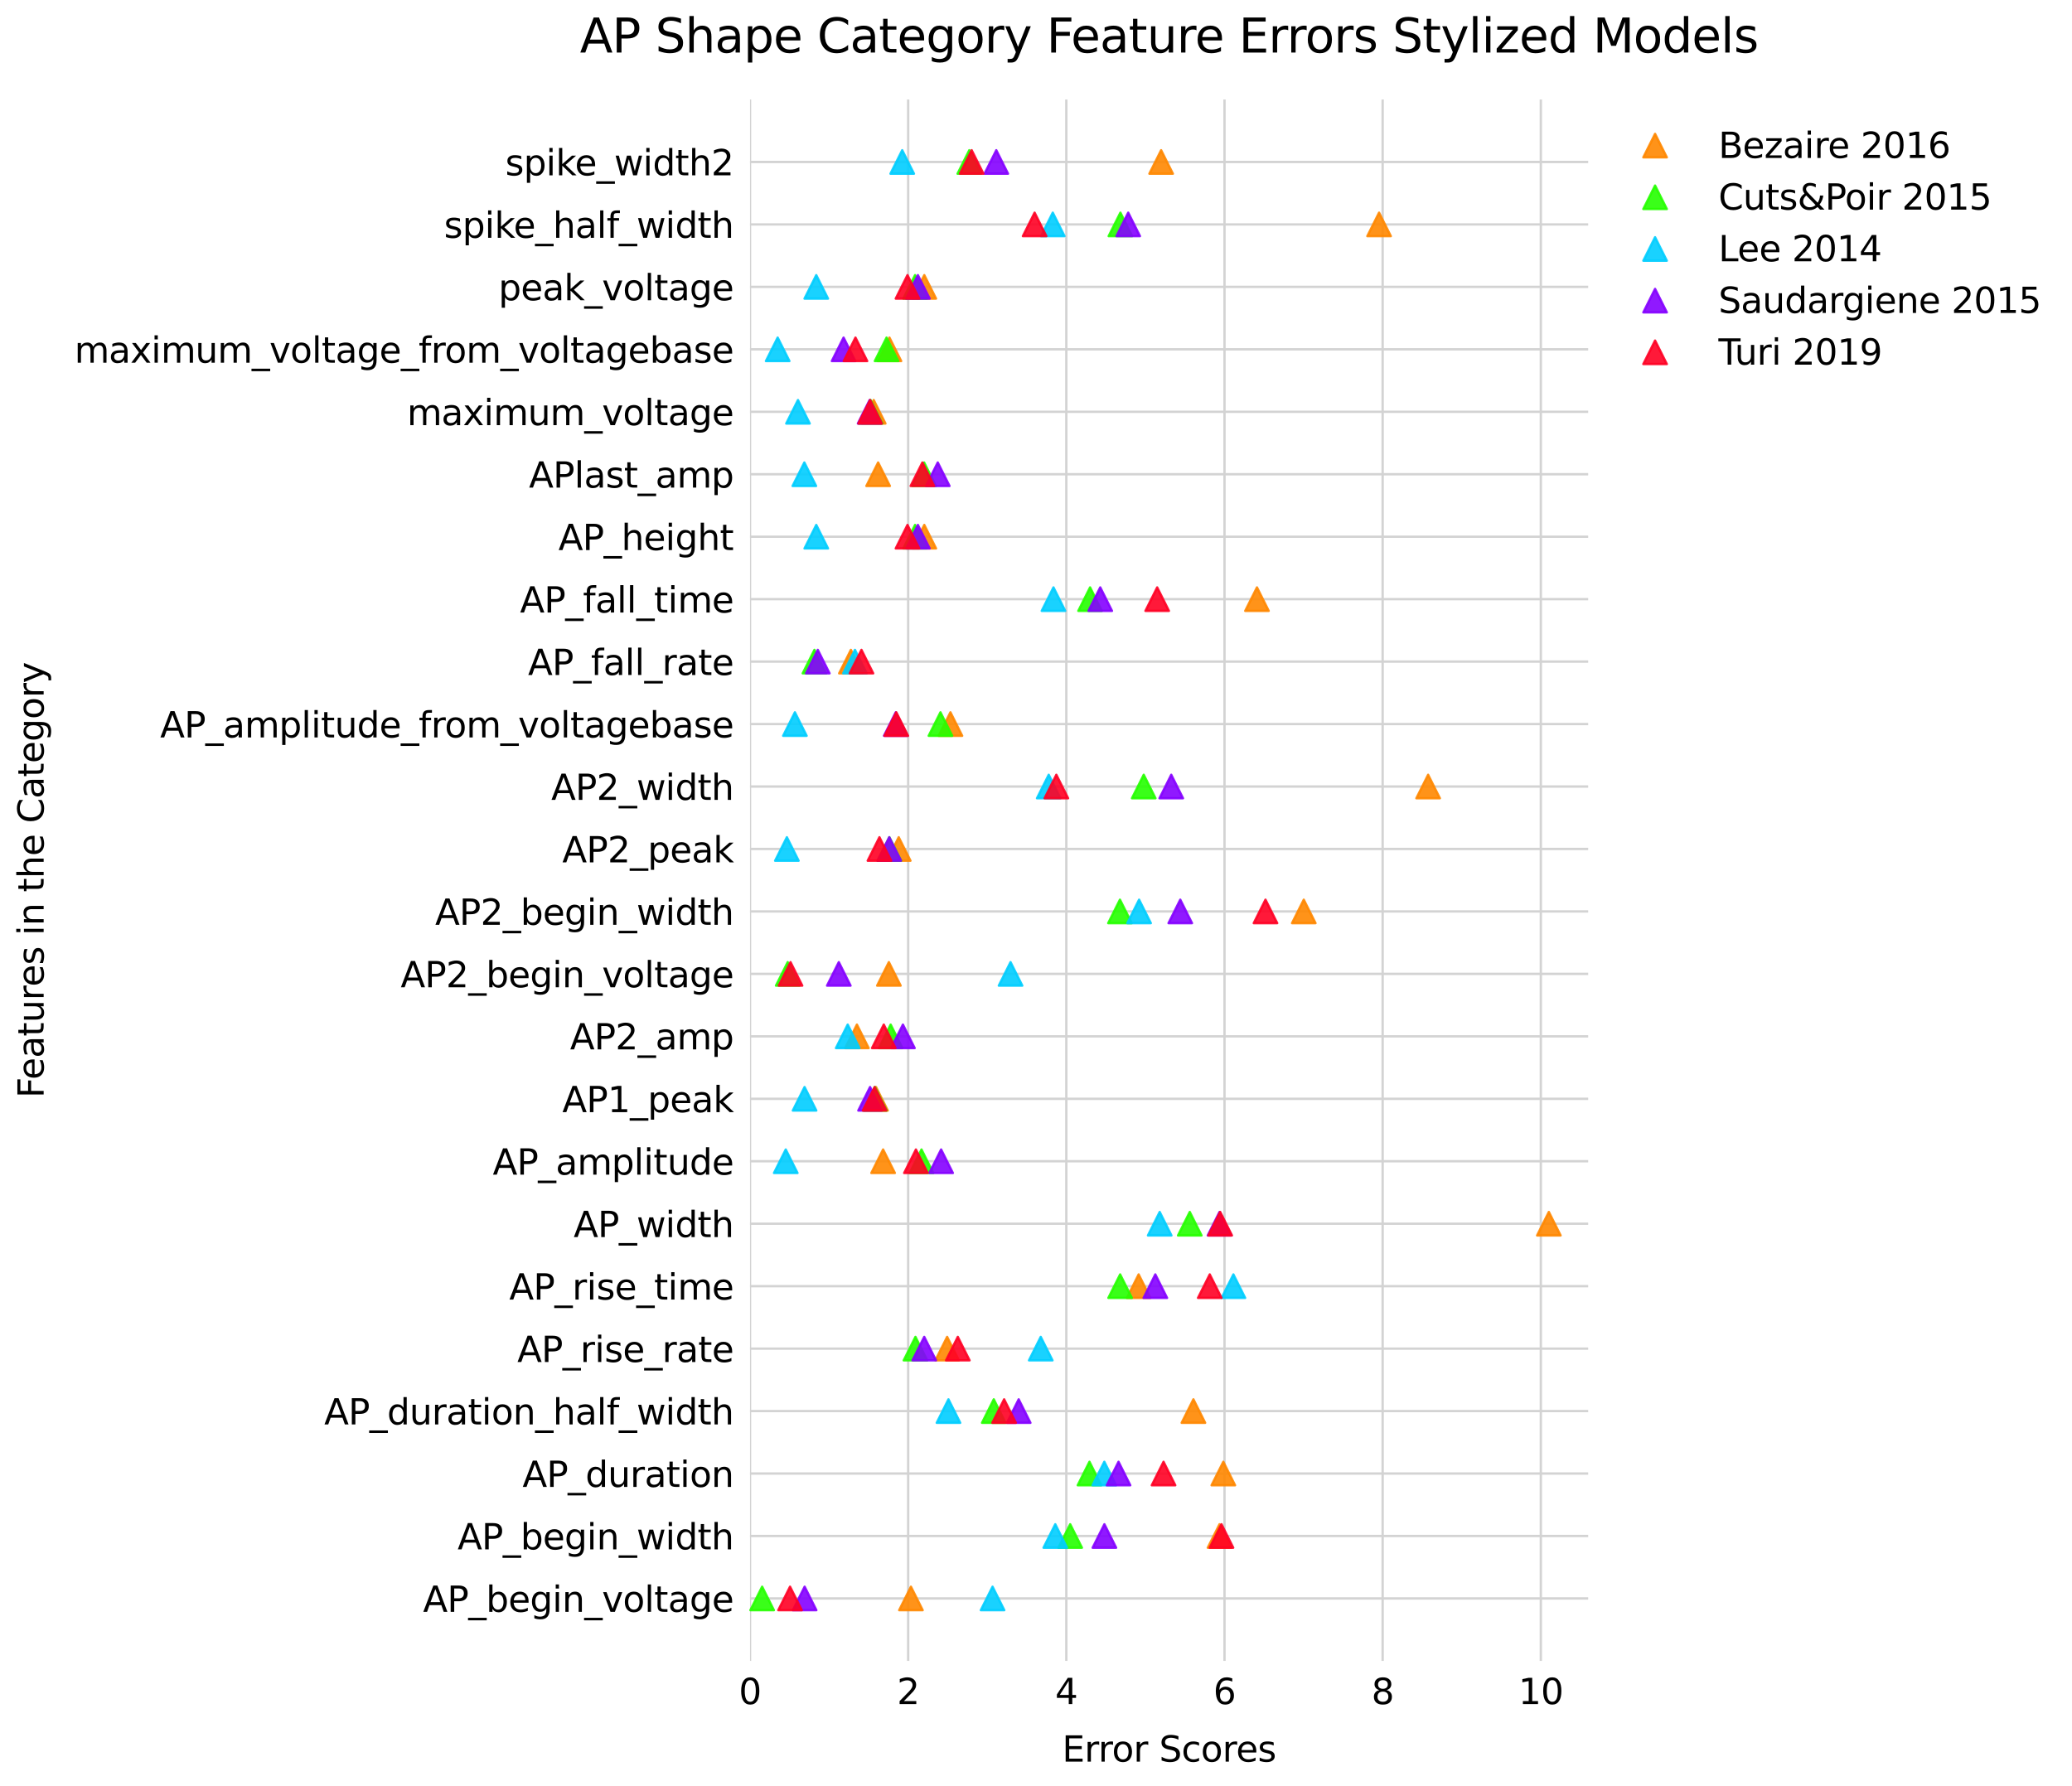 <?xml version="1.0" encoding="utf-8" standalone="no"?>
<!DOCTYPE svg PUBLIC "-//W3C//DTD SVG 1.1//EN"
  "http://www.w3.org/Graphics/SVG/1.1/DTD/svg11.dtd">
<svg xmlns:xlink="http://www.w3.org/1999/xlink" width="882.805pt" height="760.911pt" viewBox="0 0 882.805 760.911" xmlns="http://www.w3.org/2000/svg" version="1.1">
 <defs>
  <style type="text/css">*{stroke-linejoin: round; stroke-linecap: butt}</style>
 </defs>
 <g id="figure_1">
  <g id="patch_1">
   <path d="M 0 760.911 
L 882.805 760.911 
L 882.805 0 
L 0 0 
z
" style="fill: #ffffff"/>
  </g>
  <g id="axes_1">
   <g id="patch_2">
    <path d="M 319.548 707.677 
L 676.668 707.677 
L 676.668 42.397 
L 319.548 42.397 
z
" style="fill: #ffffff"/>
   </g>
   <g id="matplotlib.axis_1">
    <g id="xtick_1">
     <g id="line2d_1">
      <path d="M 319.548 707.677 
L 319.548 42.397 
" clip-path="url(#p7f0a8ffeb9)" style="fill: none; stroke: #d3d3d3; stroke-linecap: square"/>
     </g>
     <g id="text_1">
      <!-- 0 -->
      <g transform="translate(314.776 726.075) scale(0.15 -0.15)">
       <defs>
        <path id="DejaVuSans-30" d="M 2034 4250 
Q 1547 4250 1301 3770 
Q 1056 3291 1056 2328 
Q 1056 1369 1301 889 
Q 1547 409 2034 409 
Q 2525 409 2770 889 
Q 3016 1369 3016 2328 
Q 3016 3291 2770 3770 
Q 2525 4250 2034 4250 
z
M 2034 4750 
Q 2819 4750 3233 4129 
Q 3647 3509 3647 2328 
Q 3647 1150 3233 529 
Q 2819 -91 2034 -91 
Q 1250 -91 836 529 
Q 422 1150 422 2328 
Q 422 3509 836 4129 
Q 1250 4750 2034 4750 
z
" transform="scale(0.016)"/>
       </defs>
       <use xlink:href="#DejaVuSans-30"/>
      </g>
     </g>
    </g>
    <g id="xtick_2">
     <g id="line2d_2">
      <path d="M 386.936 707.677 
L 386.936 42.397 
" clip-path="url(#p7f0a8ffeb9)" style="fill: none; stroke: #d3d3d3; stroke-linecap: square"/>
     </g>
     <g id="text_2">
      <!-- 2 -->
      <g transform="translate(382.164 726.075) scale(0.15 -0.15)">
       <defs>
        <path id="DejaVuSans-32" d="M 1228 531 
L 3431 531 
L 3431 0 
L 469 0 
L 469 531 
Q 828 903 1448 1529 
Q 2069 2156 2228 2338 
Q 2531 2678 2651 2914 
Q 2772 3150 2772 3378 
Q 2772 3750 2511 3984 
Q 2250 4219 1831 4219 
Q 1534 4219 1204 4116 
Q 875 4013 500 3803 
L 500 4441 
Q 881 4594 1212 4672 
Q 1544 4750 1819 4750 
Q 2544 4750 2975 4387 
Q 3406 4025 3406 3419 
Q 3406 3131 3298 2873 
Q 3191 2616 2906 2266 
Q 2828 2175 2409 1742 
Q 1991 1309 1228 531 
z
" transform="scale(0.016)"/>
       </defs>
       <use xlink:href="#DejaVuSans-32"/>
      </g>
     </g>
    </g>
    <g id="xtick_3">
     <g id="line2d_3">
      <path d="M 454.324 707.677 
L 454.324 42.397 
" clip-path="url(#p7f0a8ffeb9)" style="fill: none; stroke: #d3d3d3; stroke-linecap: square"/>
     </g>
     <g id="text_3">
      <!-- 4 -->
      <g transform="translate(449.552 726.075) scale(0.15 -0.15)">
       <defs>
        <path id="DejaVuSans-34" d="M 2419 4116 
L 825 1625 
L 2419 1625 
L 2419 4116 
z
M 2253 4666 
L 3047 4666 
L 3047 1625 
L 3713 1625 
L 3713 1100 
L 3047 1100 
L 3047 0 
L 2419 0 
L 2419 1100 
L 313 1100 
L 313 1709 
L 2253 4666 
z
" transform="scale(0.016)"/>
       </defs>
       <use xlink:href="#DejaVuSans-34"/>
      </g>
     </g>
    </g>
    <g id="xtick_4">
     <g id="line2d_4">
      <path d="M 521.712 707.677 
L 521.712 42.397 
" clip-path="url(#p7f0a8ffeb9)" style="fill: none; stroke: #d3d3d3; stroke-linecap: square"/>
     </g>
     <g id="text_4">
      <!-- 6 -->
      <g transform="translate(516.94 726.075) scale(0.15 -0.15)">
       <defs>
        <path id="DejaVuSans-36" d="M 2113 2584 
Q 1688 2584 1439 2293 
Q 1191 2003 1191 1497 
Q 1191 994 1439 701 
Q 1688 409 2113 409 
Q 2538 409 2786 701 
Q 3034 994 3034 1497 
Q 3034 2003 2786 2293 
Q 2538 2584 2113 2584 
z
M 3366 4563 
L 3366 3988 
Q 3128 4100 2886 4159 
Q 2644 4219 2406 4219 
Q 1781 4219 1451 3797 
Q 1122 3375 1075 2522 
Q 1259 2794 1537 2939 
Q 1816 3084 2150 3084 
Q 2853 3084 3261 2657 
Q 3669 2231 3669 1497 
Q 3669 778 3244 343 
Q 2819 -91 2113 -91 
Q 1303 -91 875 529 
Q 447 1150 447 2328 
Q 447 3434 972 4092 
Q 1497 4750 2381 4750 
Q 2619 4750 2861 4703 
Q 3103 4656 3366 4563 
z
" transform="scale(0.016)"/>
       </defs>
       <use xlink:href="#DejaVuSans-36"/>
      </g>
     </g>
    </g>
    <g id="xtick_5">
     <g id="line2d_5">
      <path d="M 589.1 707.677 
L 589.1 42.397 
" clip-path="url(#p7f0a8ffeb9)" style="fill: none; stroke: #d3d3d3; stroke-linecap: square"/>
     </g>
     <g id="text_5">
      <!-- 8 -->
      <g transform="translate(584.329 726.075) scale(0.15 -0.15)">
       <defs>
        <path id="DejaVuSans-38" d="M 2034 2216 
Q 1584 2216 1326 1975 
Q 1069 1734 1069 1313 
Q 1069 891 1326 650 
Q 1584 409 2034 409 
Q 2484 409 2743 651 
Q 3003 894 3003 1313 
Q 3003 1734 2745 1975 
Q 2488 2216 2034 2216 
z
M 1403 2484 
Q 997 2584 770 2862 
Q 544 3141 544 3541 
Q 544 4100 942 4425 
Q 1341 4750 2034 4750 
Q 2731 4750 3128 4425 
Q 3525 4100 3525 3541 
Q 3525 3141 3298 2862 
Q 3072 2584 2669 2484 
Q 3125 2378 3379 2068 
Q 3634 1759 3634 1313 
Q 3634 634 3220 271 
Q 2806 -91 2034 -91 
Q 1263 -91 848 271 
Q 434 634 434 1313 
Q 434 1759 690 2068 
Q 947 2378 1403 2484 
z
M 1172 3481 
Q 1172 3119 1398 2916 
Q 1625 2713 2034 2713 
Q 2441 2713 2670 2916 
Q 2900 3119 2900 3481 
Q 2900 3844 2670 4047 
Q 2441 4250 2034 4250 
Q 1625 4250 1398 4047 
Q 1172 3844 1172 3481 
z
" transform="scale(0.016)"/>
       </defs>
       <use xlink:href="#DejaVuSans-38"/>
      </g>
     </g>
    </g>
    <g id="xtick_6">
     <g id="line2d_6">
      <path d="M 656.489 707.677 
L 656.489 42.397 
" clip-path="url(#p7f0a8ffeb9)" style="fill: none; stroke: #d3d3d3; stroke-linecap: square"/>
     </g>
     <g id="text_6">
      <!-- 10 -->
      <g transform="translate(646.945 726.075) scale(0.15 -0.15)">
       <defs>
        <path id="DejaVuSans-31" d="M 794 531 
L 1825 531 
L 1825 4091 
L 703 3866 
L 703 4441 
L 1819 4666 
L 2450 4666 
L 2450 531 
L 3481 531 
L 3481 0 
L 794 0 
L 794 531 
z
" transform="scale(0.016)"/>
       </defs>
       <use xlink:href="#DejaVuSans-31"/>
       <use xlink:href="#DejaVuSans-30" x="63.623"/>
      </g>
     </g>
    </g>
    <g id="text_7">
     <!-- Error Scores -->
     <g transform="translate(452.536 750.592) scale(0.15 -0.15)">
      <defs>
       <path id="DejaVuSans-45" d="M 628 4666 
L 3578 4666 
L 3578 4134 
L 1259 4134 
L 1259 2753 
L 3481 2753 
L 3481 2222 
L 1259 2222 
L 1259 531 
L 3634 531 
L 3634 0 
L 628 0 
L 628 4666 
z
" transform="scale(0.016)"/>
       <path id="DejaVuSans-72" d="M 2631 2963 
Q 2534 3019 2420 3045 
Q 2306 3072 2169 3072 
Q 1681 3072 1420 2755 
Q 1159 2438 1159 1844 
L 1159 0 
L 581 0 
L 581 3500 
L 1159 3500 
L 1159 2956 
Q 1341 3275 1631 3429 
Q 1922 3584 2338 3584 
Q 2397 3584 2469 3576 
Q 2541 3569 2628 3553 
L 2631 2963 
z
" transform="scale(0.016)"/>
       <path id="DejaVuSans-6f" d="M 1959 3097 
Q 1497 3097 1228 2736 
Q 959 2375 959 1747 
Q 959 1119 1226 758 
Q 1494 397 1959 397 
Q 2419 397 2687 759 
Q 2956 1122 2956 1747 
Q 2956 2369 2687 2733 
Q 2419 3097 1959 3097 
z
M 1959 3584 
Q 2709 3584 3137 3096 
Q 3566 2609 3566 1747 
Q 3566 888 3137 398 
Q 2709 -91 1959 -91 
Q 1206 -91 779 398 
Q 353 888 353 1747 
Q 353 2609 779 3096 
Q 1206 3584 1959 3584 
z
" transform="scale(0.016)"/>
       <path id="DejaVuSans-20" transform="scale(0.016)"/>
       <path id="DejaVuSans-53" d="M 3425 4513 
L 3425 3897 
Q 3066 4069 2747 4153 
Q 2428 4238 2131 4238 
Q 1616 4238 1336 4038 
Q 1056 3838 1056 3469 
Q 1056 3159 1242 3001 
Q 1428 2844 1947 2747 
L 2328 2669 
Q 3034 2534 3370 2195 
Q 3706 1856 3706 1288 
Q 3706 609 3251 259 
Q 2797 -91 1919 -91 
Q 1588 -91 1214 -16 
Q 841 59 441 206 
L 441 856 
Q 825 641 1194 531 
Q 1563 422 1919 422 
Q 2459 422 2753 634 
Q 3047 847 3047 1241 
Q 3047 1584 2836 1778 
Q 2625 1972 2144 2069 
L 1759 2144 
Q 1053 2284 737 2584 
Q 422 2884 422 3419 
Q 422 4038 858 4394 
Q 1294 4750 2059 4750 
Q 2388 4750 2728 4690 
Q 3069 4631 3425 4513 
z
" transform="scale(0.016)"/>
       <path id="DejaVuSans-63" d="M 3122 3366 
L 3122 2828 
Q 2878 2963 2633 3030 
Q 2388 3097 2138 3097 
Q 1578 3097 1268 2742 
Q 959 2388 959 1747 
Q 959 1106 1268 751 
Q 1578 397 2138 397 
Q 2388 397 2633 464 
Q 2878 531 3122 666 
L 3122 134 
Q 2881 22 2623 -34 
Q 2366 -91 2075 -91 
Q 1284 -91 818 406 
Q 353 903 353 1747 
Q 353 2603 823 3093 
Q 1294 3584 2113 3584 
Q 2378 3584 2631 3529 
Q 2884 3475 3122 3366 
z
" transform="scale(0.016)"/>
       <path id="DejaVuSans-65" d="M 3597 1894 
L 3597 1613 
L 953 1613 
Q 991 1019 1311 708 
Q 1631 397 2203 397 
Q 2534 397 2845 478 
Q 3156 559 3463 722 
L 3463 178 
Q 3153 47 2828 -22 
Q 2503 -91 2169 -91 
Q 1331 -91 842 396 
Q 353 884 353 1716 
Q 353 2575 817 3079 
Q 1281 3584 2069 3584 
Q 2775 3584 3186 3129 
Q 3597 2675 3597 1894 
z
M 3022 2063 
Q 3016 2534 2758 2815 
Q 2500 3097 2075 3097 
Q 1594 3097 1305 2825 
Q 1016 2553 972 2059 
L 3022 2063 
z
" transform="scale(0.016)"/>
       <path id="DejaVuSans-73" d="M 2834 3397 
L 2834 2853 
Q 2591 2978 2328 3040 
Q 2066 3103 1784 3103 
Q 1356 3103 1142 2972 
Q 928 2841 928 2578 
Q 928 2378 1081 2264 
Q 1234 2150 1697 2047 
L 1894 2003 
Q 2506 1872 2764 1633 
Q 3022 1394 3022 966 
Q 3022 478 2636 193 
Q 2250 -91 1575 -91 
Q 1294 -91 989 -36 
Q 684 19 347 128 
L 347 722 
Q 666 556 975 473 
Q 1284 391 1588 391 
Q 1994 391 2212 530 
Q 2431 669 2431 922 
Q 2431 1156 2273 1281 
Q 2116 1406 1581 1522 
L 1381 1569 
Q 847 1681 609 1914 
Q 372 2147 372 2553 
Q 372 3047 722 3315 
Q 1072 3584 1716 3584 
Q 2034 3584 2315 3537 
Q 2597 3491 2834 3397 
z
" transform="scale(0.016)"/>
      </defs>
      <use xlink:href="#DejaVuSans-45"/>
      <use xlink:href="#DejaVuSans-72" x="63.184"/>
      <use xlink:href="#DejaVuSans-72" x="102.547"/>
      <use xlink:href="#DejaVuSans-6f" x="141.41"/>
      <use xlink:href="#DejaVuSans-72" x="202.592"/>
      <use xlink:href="#DejaVuSans-20" x="243.705"/>
      <use xlink:href="#DejaVuSans-53" x="275.492"/>
      <use xlink:href="#DejaVuSans-63" x="338.969"/>
      <use xlink:href="#DejaVuSans-6f" x="393.949"/>
      <use xlink:href="#DejaVuSans-72" x="455.131"/>
      <use xlink:href="#DejaVuSans-65" x="493.994"/>
      <use xlink:href="#DejaVuSans-73" x="555.518"/>
     </g>
    </g>
   </g>
   <g id="matplotlib.axis_2">
    <g id="ytick_1">
     <g id="line2d_7">
      <path d="M 319.548 681.066 
L 676.668 681.066 
" clip-path="url(#p7f0a8ffeb9)" style="fill: none; stroke: #d3d3d3; stroke-linecap: square"/>
     </g>
     <g id="text_8">
      <!-- AP_begin_voltage -->
      <g transform="translate(180.245 686.765) scale(0.15 -0.15)">
       <defs>
        <path id="DejaVuSans-41" d="M 2188 4044 
L 1331 1722 
L 3047 1722 
L 2188 4044 
z
M 1831 4666 
L 2547 4666 
L 4325 0 
L 3669 0 
L 3244 1197 
L 1141 1197 
L 716 0 
L 50 0 
L 1831 4666 
z
" transform="scale(0.016)"/>
        <path id="DejaVuSans-50" d="M 1259 4147 
L 1259 2394 
L 2053 2394 
Q 2494 2394 2734 2622 
Q 2975 2850 2975 3272 
Q 2975 3691 2734 3919 
Q 2494 4147 2053 4147 
L 1259 4147 
z
M 628 4666 
L 2053 4666 
Q 2838 4666 3239 4311 
Q 3641 3956 3641 3272 
Q 3641 2581 3239 2228 
Q 2838 1875 2053 1875 
L 1259 1875 
L 1259 0 
L 628 0 
L 628 4666 
z
" transform="scale(0.016)"/>
        <path id="DejaVuSans-5f" d="M 3263 -1063 
L 3263 -1509 
L -63 -1509 
L -63 -1063 
L 3263 -1063 
z
" transform="scale(0.016)"/>
        <path id="DejaVuSans-62" d="M 3116 1747 
Q 3116 2381 2855 2742 
Q 2594 3103 2138 3103 
Q 1681 3103 1420 2742 
Q 1159 2381 1159 1747 
Q 1159 1113 1420 752 
Q 1681 391 2138 391 
Q 2594 391 2855 752 
Q 3116 1113 3116 1747 
z
M 1159 2969 
Q 1341 3281 1617 3432 
Q 1894 3584 2278 3584 
Q 2916 3584 3314 3078 
Q 3713 2572 3713 1747 
Q 3713 922 3314 415 
Q 2916 -91 2278 -91 
Q 1894 -91 1617 61 
Q 1341 213 1159 525 
L 1159 0 
L 581 0 
L 581 4863 
L 1159 4863 
L 1159 2969 
z
" transform="scale(0.016)"/>
        <path id="DejaVuSans-67" d="M 2906 1791 
Q 2906 2416 2648 2759 
Q 2391 3103 1925 3103 
Q 1463 3103 1205 2759 
Q 947 2416 947 1791 
Q 947 1169 1205 825 
Q 1463 481 1925 481 
Q 2391 481 2648 825 
Q 2906 1169 2906 1791 
z
M 3481 434 
Q 3481 -459 3084 -895 
Q 2688 -1331 1869 -1331 
Q 1566 -1331 1297 -1286 
Q 1028 -1241 775 -1147 
L 775 -588 
Q 1028 -725 1275 -790 
Q 1522 -856 1778 -856 
Q 2344 -856 2625 -561 
Q 2906 -266 2906 331 
L 2906 616 
Q 2728 306 2450 153 
Q 2172 0 1784 0 
Q 1141 0 747 490 
Q 353 981 353 1791 
Q 353 2603 747 3093 
Q 1141 3584 1784 3584 
Q 2172 3584 2450 3431 
Q 2728 3278 2906 2969 
L 2906 3500 
L 3481 3500 
L 3481 434 
z
" transform="scale(0.016)"/>
        <path id="DejaVuSans-69" d="M 603 3500 
L 1178 3500 
L 1178 0 
L 603 0 
L 603 3500 
z
M 603 4863 
L 1178 4863 
L 1178 4134 
L 603 4134 
L 603 4863 
z
" transform="scale(0.016)"/>
        <path id="DejaVuSans-6e" d="M 3513 2113 
L 3513 0 
L 2938 0 
L 2938 2094 
Q 2938 2591 2744 2837 
Q 2550 3084 2163 3084 
Q 1697 3084 1428 2787 
Q 1159 2491 1159 1978 
L 1159 0 
L 581 0 
L 581 3500 
L 1159 3500 
L 1159 2956 
Q 1366 3272 1645 3428 
Q 1925 3584 2291 3584 
Q 2894 3584 3203 3211 
Q 3513 2838 3513 2113 
z
" transform="scale(0.016)"/>
        <path id="DejaVuSans-76" d="M 191 3500 
L 800 3500 
L 1894 563 
L 2988 3500 
L 3597 3500 
L 2284 0 
L 1503 0 
L 191 3500 
z
" transform="scale(0.016)"/>
        <path id="DejaVuSans-6c" d="M 603 4863 
L 1178 4863 
L 1178 0 
L 603 0 
L 603 4863 
z
" transform="scale(0.016)"/>
        <path id="DejaVuSans-74" d="M 1172 4494 
L 1172 3500 
L 2356 3500 
L 2356 3053 
L 1172 3053 
L 1172 1153 
Q 1172 725 1289 603 
Q 1406 481 1766 481 
L 2356 481 
L 2356 0 
L 1766 0 
Q 1100 0 847 248 
Q 594 497 594 1153 
L 594 3053 
L 172 3053 
L 172 3500 
L 594 3500 
L 594 4494 
L 1172 4494 
z
" transform="scale(0.016)"/>
        <path id="DejaVuSans-61" d="M 2194 1759 
Q 1497 1759 1228 1600 
Q 959 1441 959 1056 
Q 959 750 1161 570 
Q 1363 391 1709 391 
Q 2188 391 2477 730 
Q 2766 1069 2766 1631 
L 2766 1759 
L 2194 1759 
z
M 3341 1997 
L 3341 0 
L 2766 0 
L 2766 531 
Q 2569 213 2275 61 
Q 1981 -91 1556 -91 
Q 1019 -91 701 211 
Q 384 513 384 1019 
Q 384 1609 779 1909 
Q 1175 2209 1959 2209 
L 2766 2209 
L 2766 2266 
Q 2766 2663 2505 2880 
Q 2244 3097 1772 3097 
Q 1472 3097 1187 3025 
Q 903 2953 641 2809 
L 641 3341 
Q 956 3463 1253 3523 
Q 1550 3584 1831 3584 
Q 2591 3584 2966 3190 
Q 3341 2797 3341 1997 
z
" transform="scale(0.016)"/>
       </defs>
       <use xlink:href="#DejaVuSans-41"/>
       <use xlink:href="#DejaVuSans-50" x="68.408"/>
       <use xlink:href="#DejaVuSans-5f" x="128.711"/>
       <use xlink:href="#DejaVuSans-62" x="178.711"/>
       <use xlink:href="#DejaVuSans-65" x="242.188"/>
       <use xlink:href="#DejaVuSans-67" x="303.711"/>
       <use xlink:href="#DejaVuSans-69" x="367.188"/>
       <use xlink:href="#DejaVuSans-6e" x="394.971"/>
       <use xlink:href="#DejaVuSans-5f" x="458.35"/>
       <use xlink:href="#DejaVuSans-76" x="508.35"/>
       <use xlink:href="#DejaVuSans-6f" x="567.529"/>
       <use xlink:href="#DejaVuSans-6c" x="628.711"/>
       <use xlink:href="#DejaVuSans-74" x="656.494"/>
       <use xlink:href="#DejaVuSans-61" x="695.703"/>
       <use xlink:href="#DejaVuSans-67" x="756.982"/>
       <use xlink:href="#DejaVuSans-65" x="820.459"/>
      </g>
     </g>
    </g>
    <g id="ytick_2">
     <g id="line2d_8">
      <path d="M 319.548 654.454 
L 676.668 654.454 
" clip-path="url(#p7f0a8ffeb9)" style="fill: none; stroke: #d3d3d3; stroke-linecap: square"/>
     </g>
     <g id="text_9">
      <!-- AP_begin_width -->
      <g transform="translate(194.95 660.153) scale(0.15 -0.15)">
       <defs>
        <path id="DejaVuSans-77" d="M 269 3500 
L 844 3500 
L 1563 769 
L 2278 3500 
L 2956 3500 
L 3675 769 
L 4391 3500 
L 4966 3500 
L 4050 0 
L 3372 0 
L 2619 2869 
L 1863 0 
L 1184 0 
L 269 3500 
z
" transform="scale(0.016)"/>
        <path id="DejaVuSans-64" d="M 2906 2969 
L 2906 4863 
L 3481 4863 
L 3481 0 
L 2906 0 
L 2906 525 
Q 2725 213 2448 61 
Q 2172 -91 1784 -91 
Q 1150 -91 751 415 
Q 353 922 353 1747 
Q 353 2572 751 3078 
Q 1150 3584 1784 3584 
Q 2172 3584 2448 3432 
Q 2725 3281 2906 2969 
z
M 947 1747 
Q 947 1113 1208 752 
Q 1469 391 1925 391 
Q 2381 391 2643 752 
Q 2906 1113 2906 1747 
Q 2906 2381 2643 2742 
Q 2381 3103 1925 3103 
Q 1469 3103 1208 2742 
Q 947 2381 947 1747 
z
" transform="scale(0.016)"/>
        <path id="DejaVuSans-68" d="M 3513 2113 
L 3513 0 
L 2938 0 
L 2938 2094 
Q 2938 2591 2744 2837 
Q 2550 3084 2163 3084 
Q 1697 3084 1428 2787 
Q 1159 2491 1159 1978 
L 1159 0 
L 581 0 
L 581 4863 
L 1159 4863 
L 1159 2956 
Q 1366 3272 1645 3428 
Q 1925 3584 2291 3584 
Q 2894 3584 3203 3211 
Q 3513 2838 3513 2113 
z
" transform="scale(0.016)"/>
       </defs>
       <use xlink:href="#DejaVuSans-41"/>
       <use xlink:href="#DejaVuSans-50" x="68.408"/>
       <use xlink:href="#DejaVuSans-5f" x="128.711"/>
       <use xlink:href="#DejaVuSans-62" x="178.711"/>
       <use xlink:href="#DejaVuSans-65" x="242.188"/>
       <use xlink:href="#DejaVuSans-67" x="303.711"/>
       <use xlink:href="#DejaVuSans-69" x="367.188"/>
       <use xlink:href="#DejaVuSans-6e" x="394.971"/>
       <use xlink:href="#DejaVuSans-5f" x="458.35"/>
       <use xlink:href="#DejaVuSans-77" x="508.35"/>
       <use xlink:href="#DejaVuSans-69" x="590.137"/>
       <use xlink:href="#DejaVuSans-64" x="617.92"/>
       <use xlink:href="#DejaVuSans-74" x="681.396"/>
       <use xlink:href="#DejaVuSans-68" x="720.605"/>
      </g>
     </g>
    </g>
    <g id="ytick_3">
     <g id="line2d_9">
      <path d="M 319.548 627.843 
L 676.668 627.843 
" clip-path="url(#p7f0a8ffeb9)" style="fill: none; stroke: #d3d3d3; stroke-linecap: square"/>
     </g>
     <g id="text_10">
      <!-- AP_duration -->
      <g transform="translate(222.623 633.542) scale(0.15 -0.15)">
       <defs>
        <path id="DejaVuSans-75" d="M 544 1381 
L 544 3500 
L 1119 3500 
L 1119 1403 
Q 1119 906 1312 657 
Q 1506 409 1894 409 
Q 2359 409 2629 706 
Q 2900 1003 2900 1516 
L 2900 3500 
L 3475 3500 
L 3475 0 
L 2900 0 
L 2900 538 
Q 2691 219 2414 64 
Q 2138 -91 1772 -91 
Q 1169 -91 856 284 
Q 544 659 544 1381 
z
M 1991 3584 
L 1991 3584 
z
" transform="scale(0.016)"/>
       </defs>
       <use xlink:href="#DejaVuSans-41"/>
       <use xlink:href="#DejaVuSans-50" x="68.408"/>
       <use xlink:href="#DejaVuSans-5f" x="128.711"/>
       <use xlink:href="#DejaVuSans-64" x="178.711"/>
       <use xlink:href="#DejaVuSans-75" x="242.188"/>
       <use xlink:href="#DejaVuSans-72" x="305.566"/>
       <use xlink:href="#DejaVuSans-61" x="346.68"/>
       <use xlink:href="#DejaVuSans-74" x="407.959"/>
       <use xlink:href="#DejaVuSans-69" x="447.168"/>
       <use xlink:href="#DejaVuSans-6f" x="474.951"/>
       <use xlink:href="#DejaVuSans-6e" x="536.133"/>
      </g>
     </g>
    </g>
    <g id="ytick_4">
     <g id="line2d_10">
      <path d="M 319.548 601.232 
L 676.668 601.232 
" clip-path="url(#p7f0a8ffeb9)" style="fill: none; stroke: #d3d3d3; stroke-linecap: square"/>
     </g>
     <g id="text_11">
      <!-- AP_duration_half_width -->
      <g transform="translate(138.133 606.931) scale(0.15 -0.15)">
       <defs>
        <path id="DejaVuSans-66" d="M 2375 4863 
L 2375 4384 
L 1825 4384 
Q 1516 4384 1395 4259 
Q 1275 4134 1275 3809 
L 1275 3500 
L 2222 3500 
L 2222 3053 
L 1275 3053 
L 1275 0 
L 697 0 
L 697 3053 
L 147 3053 
L 147 3500 
L 697 3500 
L 697 3744 
Q 697 4328 969 4595 
Q 1241 4863 1831 4863 
L 2375 4863 
z
" transform="scale(0.016)"/>
       </defs>
       <use xlink:href="#DejaVuSans-41"/>
       <use xlink:href="#DejaVuSans-50" x="68.408"/>
       <use xlink:href="#DejaVuSans-5f" x="128.711"/>
       <use xlink:href="#DejaVuSans-64" x="178.711"/>
       <use xlink:href="#DejaVuSans-75" x="242.188"/>
       <use xlink:href="#DejaVuSans-72" x="305.566"/>
       <use xlink:href="#DejaVuSans-61" x="346.68"/>
       <use xlink:href="#DejaVuSans-74" x="407.959"/>
       <use xlink:href="#DejaVuSans-69" x="447.168"/>
       <use xlink:href="#DejaVuSans-6f" x="474.951"/>
       <use xlink:href="#DejaVuSans-6e" x="536.133"/>
       <use xlink:href="#DejaVuSans-5f" x="599.512"/>
       <use xlink:href="#DejaVuSans-68" x="649.512"/>
       <use xlink:href="#DejaVuSans-61" x="712.891"/>
       <use xlink:href="#DejaVuSans-6c" x="774.17"/>
       <use xlink:href="#DejaVuSans-66" x="801.953"/>
       <use xlink:href="#DejaVuSans-5f" x="837.158"/>
       <use xlink:href="#DejaVuSans-77" x="887.158"/>
       <use xlink:href="#DejaVuSans-69" x="968.945"/>
       <use xlink:href="#DejaVuSans-64" x="996.729"/>
       <use xlink:href="#DejaVuSans-74" x="1060.205"/>
       <use xlink:href="#DejaVuSans-68" x="1099.414"/>
      </g>
     </g>
    </g>
    <g id="ytick_5">
     <g id="line2d_11">
      <path d="M 319.548 574.621 
L 676.668 574.621 
" clip-path="url(#p7f0a8ffeb9)" style="fill: none; stroke: #d3d3d3; stroke-linecap: square"/>
     </g>
     <g id="text_12">
      <!-- AP_rise_rate -->
      <g transform="translate(220.396 580.32) scale(0.15 -0.15)">
       <use xlink:href="#DejaVuSans-41"/>
       <use xlink:href="#DejaVuSans-50" x="68.408"/>
       <use xlink:href="#DejaVuSans-5f" x="128.711"/>
       <use xlink:href="#DejaVuSans-72" x="178.711"/>
       <use xlink:href="#DejaVuSans-69" x="219.824"/>
       <use xlink:href="#DejaVuSans-73" x="247.607"/>
       <use xlink:href="#DejaVuSans-65" x="299.707"/>
       <use xlink:href="#DejaVuSans-5f" x="361.23"/>
       <use xlink:href="#DejaVuSans-72" x="411.23"/>
       <use xlink:href="#DejaVuSans-61" x="452.344"/>
       <use xlink:href="#DejaVuSans-74" x="513.623"/>
       <use xlink:href="#DejaVuSans-65" x="552.832"/>
      </g>
     </g>
    </g>
    <g id="ytick_6">
     <g id="line2d_12">
      <path d="M 319.548 548.01 
L 676.668 548.01 
" clip-path="url(#p7f0a8ffeb9)" style="fill: none; stroke: #d3d3d3; stroke-linecap: square"/>
     </g>
     <g id="text_13">
      <!-- AP_rise_time -->
      <g transform="translate(216.977 553.709) scale(0.15 -0.15)">
       <defs>
        <path id="DejaVuSans-6d" d="M 3328 2828 
Q 3544 3216 3844 3400 
Q 4144 3584 4550 3584 
Q 5097 3584 5394 3201 
Q 5691 2819 5691 2113 
L 5691 0 
L 5113 0 
L 5113 2094 
Q 5113 2597 4934 2840 
Q 4756 3084 4391 3084 
Q 3944 3084 3684 2787 
Q 3425 2491 3425 1978 
L 3425 0 
L 2847 0 
L 2847 2094 
Q 2847 2600 2669 2842 
Q 2491 3084 2119 3084 
Q 1678 3084 1418 2786 
Q 1159 2488 1159 1978 
L 1159 0 
L 581 0 
L 581 3500 
L 1159 3500 
L 1159 2956 
Q 1356 3278 1631 3431 
Q 1906 3584 2284 3584 
Q 2666 3584 2933 3390 
Q 3200 3197 3328 2828 
z
" transform="scale(0.016)"/>
       </defs>
       <use xlink:href="#DejaVuSans-41"/>
       <use xlink:href="#DejaVuSans-50" x="68.408"/>
       <use xlink:href="#DejaVuSans-5f" x="128.711"/>
       <use xlink:href="#DejaVuSans-72" x="178.711"/>
       <use xlink:href="#DejaVuSans-69" x="219.824"/>
       <use xlink:href="#DejaVuSans-73" x="247.607"/>
       <use xlink:href="#DejaVuSans-65" x="299.707"/>
       <use xlink:href="#DejaVuSans-5f" x="361.23"/>
       <use xlink:href="#DejaVuSans-74" x="411.23"/>
       <use xlink:href="#DejaVuSans-69" x="450.439"/>
       <use xlink:href="#DejaVuSans-6d" x="478.223"/>
       <use xlink:href="#DejaVuSans-65" x="575.635"/>
      </g>
     </g>
    </g>
    <g id="ytick_7">
     <g id="line2d_13">
      <path d="M 319.548 521.398 
L 676.668 521.398 
" clip-path="url(#p7f0a8ffeb9)" style="fill: none; stroke: #d3d3d3; stroke-linecap: square"/>
     </g>
     <g id="text_14">
      <!-- AP_width -->
      <g transform="translate(244.398 527.097) scale(0.15 -0.15)">
       <use xlink:href="#DejaVuSans-41"/>
       <use xlink:href="#DejaVuSans-50" x="68.408"/>
       <use xlink:href="#DejaVuSans-5f" x="128.711"/>
       <use xlink:href="#DejaVuSans-77" x="178.711"/>
       <use xlink:href="#DejaVuSans-69" x="260.498"/>
       <use xlink:href="#DejaVuSans-64" x="288.281"/>
       <use xlink:href="#DejaVuSans-74" x="351.758"/>
       <use xlink:href="#DejaVuSans-68" x="390.967"/>
      </g>
     </g>
    </g>
    <g id="ytick_8">
     <g id="line2d_14">
      <path d="M 319.548 494.787 
L 676.668 494.787 
" clip-path="url(#p7f0a8ffeb9)" style="fill: none; stroke: #d3d3d3; stroke-linecap: square"/>
     </g>
     <g id="text_15">
      <!-- AP_amplitude -->
      <g transform="translate(209.943 500.486) scale(0.15 -0.15)">
       <defs>
        <path id="DejaVuSans-70" d="M 1159 525 
L 1159 -1331 
L 581 -1331 
L 581 3500 
L 1159 3500 
L 1159 2969 
Q 1341 3281 1617 3432 
Q 1894 3584 2278 3584 
Q 2916 3584 3314 3078 
Q 3713 2572 3713 1747 
Q 3713 922 3314 415 
Q 2916 -91 2278 -91 
Q 1894 -91 1617 61 
Q 1341 213 1159 525 
z
M 3116 1747 
Q 3116 2381 2855 2742 
Q 2594 3103 2138 3103 
Q 1681 3103 1420 2742 
Q 1159 2381 1159 1747 
Q 1159 1113 1420 752 
Q 1681 391 2138 391 
Q 2594 391 2855 752 
Q 3116 1113 3116 1747 
z
" transform="scale(0.016)"/>
       </defs>
       <use xlink:href="#DejaVuSans-41"/>
       <use xlink:href="#DejaVuSans-50" x="68.408"/>
       <use xlink:href="#DejaVuSans-5f" x="128.711"/>
       <use xlink:href="#DejaVuSans-61" x="178.711"/>
       <use xlink:href="#DejaVuSans-6d" x="239.99"/>
       <use xlink:href="#DejaVuSans-70" x="337.402"/>
       <use xlink:href="#DejaVuSans-6c" x="400.879"/>
       <use xlink:href="#DejaVuSans-69" x="428.662"/>
       <use xlink:href="#DejaVuSans-74" x="456.445"/>
       <use xlink:href="#DejaVuSans-75" x="495.654"/>
       <use xlink:href="#DejaVuSans-64" x="559.033"/>
       <use xlink:href="#DejaVuSans-65" x="622.51"/>
      </g>
     </g>
    </g>
    <g id="ytick_9">
     <g id="line2d_15">
      <path d="M 319.548 468.176 
L 676.668 468.176 
" clip-path="url(#p7f0a8ffeb9)" style="fill: none; stroke: #d3d3d3; stroke-linecap: square"/>
     </g>
     <g id="text_16">
      <!-- AP1_peak -->
      <g transform="translate(239.568 473.875) scale(0.15 -0.15)">
       <defs>
        <path id="DejaVuSans-6b" d="M 581 4863 
L 1159 4863 
L 1159 1991 
L 2875 3500 
L 3609 3500 
L 1753 1863 
L 3688 0 
L 2938 0 
L 1159 1709 
L 1159 0 
L 581 0 
L 581 4863 
z
" transform="scale(0.016)"/>
       </defs>
       <use xlink:href="#DejaVuSans-41"/>
       <use xlink:href="#DejaVuSans-50" x="68.408"/>
       <use xlink:href="#DejaVuSans-31" x="128.711"/>
       <use xlink:href="#DejaVuSans-5f" x="192.334"/>
       <use xlink:href="#DejaVuSans-70" x="242.334"/>
       <use xlink:href="#DejaVuSans-65" x="305.811"/>
       <use xlink:href="#DejaVuSans-61" x="367.334"/>
       <use xlink:href="#DejaVuSans-6b" x="428.613"/>
      </g>
     </g>
    </g>
    <g id="ytick_10">
     <g id="line2d_16">
      <path d="M 319.548 441.565 
L 676.668 441.565 
" clip-path="url(#p7f0a8ffeb9)" style="fill: none; stroke: #d3d3d3; stroke-linecap: square"/>
     </g>
     <g id="text_17">
      <!-- AP2_amp -->
      <g transform="translate(242.873 447.131) scale(0.15 -0.15)">
       <use xlink:href="#DejaVuSans-41"/>
       <use xlink:href="#DejaVuSans-50" x="68.408"/>
       <use xlink:href="#DejaVuSans-32" x="128.711"/>
       <use xlink:href="#DejaVuSans-5f" x="192.334"/>
       <use xlink:href="#DejaVuSans-61" x="242.334"/>
       <use xlink:href="#DejaVuSans-6d" x="303.613"/>
       <use xlink:href="#DejaVuSans-70" x="401.025"/>
      </g>
     </g>
    </g>
    <g id="ytick_11">
     <g id="line2d_17">
      <path d="M 319.548 414.954 
L 676.668 414.954 
" clip-path="url(#p7f0a8ffeb9)" style="fill: none; stroke: #d3d3d3; stroke-linecap: square"/>
     </g>
     <g id="text_18">
      <!-- AP2_begin_voltage -->
      <g transform="translate(170.702 420.653) scale(0.15 -0.15)">
       <use xlink:href="#DejaVuSans-41"/>
       <use xlink:href="#DejaVuSans-50" x="68.408"/>
       <use xlink:href="#DejaVuSans-32" x="128.711"/>
       <use xlink:href="#DejaVuSans-5f" x="192.334"/>
       <use xlink:href="#DejaVuSans-62" x="242.334"/>
       <use xlink:href="#DejaVuSans-65" x="305.811"/>
       <use xlink:href="#DejaVuSans-67" x="367.334"/>
       <use xlink:href="#DejaVuSans-69" x="430.811"/>
       <use xlink:href="#DejaVuSans-6e" x="458.594"/>
       <use xlink:href="#DejaVuSans-5f" x="521.973"/>
       <use xlink:href="#DejaVuSans-76" x="571.973"/>
       <use xlink:href="#DejaVuSans-6f" x="631.152"/>
       <use xlink:href="#DejaVuSans-6c" x="692.334"/>
       <use xlink:href="#DejaVuSans-74" x="720.117"/>
       <use xlink:href="#DejaVuSans-61" x="759.326"/>
       <use xlink:href="#DejaVuSans-67" x="820.605"/>
       <use xlink:href="#DejaVuSans-65" x="884.082"/>
      </g>
     </g>
    </g>
    <g id="ytick_12">
     <g id="line2d_18">
      <path d="M 319.548 388.342 
L 676.668 388.342 
" clip-path="url(#p7f0a8ffeb9)" style="fill: none; stroke: #d3d3d3; stroke-linecap: square"/>
     </g>
     <g id="text_19">
      <!-- AP2_begin_width -->
      <g transform="translate(185.406 394.041) scale(0.15 -0.15)">
       <use xlink:href="#DejaVuSans-41"/>
       <use xlink:href="#DejaVuSans-50" x="68.408"/>
       <use xlink:href="#DejaVuSans-32" x="128.711"/>
       <use xlink:href="#DejaVuSans-5f" x="192.334"/>
       <use xlink:href="#DejaVuSans-62" x="242.334"/>
       <use xlink:href="#DejaVuSans-65" x="305.811"/>
       <use xlink:href="#DejaVuSans-67" x="367.334"/>
       <use xlink:href="#DejaVuSans-69" x="430.811"/>
       <use xlink:href="#DejaVuSans-6e" x="458.594"/>
       <use xlink:href="#DejaVuSans-5f" x="521.973"/>
       <use xlink:href="#DejaVuSans-77" x="571.973"/>
       <use xlink:href="#DejaVuSans-69" x="653.76"/>
       <use xlink:href="#DejaVuSans-64" x="681.543"/>
       <use xlink:href="#DejaVuSans-74" x="745.02"/>
       <use xlink:href="#DejaVuSans-68" x="784.229"/>
      </g>
     </g>
    </g>
    <g id="ytick_13">
     <g id="line2d_19">
      <path d="M 319.548 361.731 
L 676.668 361.731 
" clip-path="url(#p7f0a8ffeb9)" style="fill: none; stroke: #d3d3d3; stroke-linecap: square"/>
     </g>
     <g id="text_20">
      <!-- AP2_peak -->
      <g transform="translate(239.568 367.43) scale(0.15 -0.15)">
       <use xlink:href="#DejaVuSans-41"/>
       <use xlink:href="#DejaVuSans-50" x="68.408"/>
       <use xlink:href="#DejaVuSans-32" x="128.711"/>
       <use xlink:href="#DejaVuSans-5f" x="192.334"/>
       <use xlink:href="#DejaVuSans-70" x="242.334"/>
       <use xlink:href="#DejaVuSans-65" x="305.811"/>
       <use xlink:href="#DejaVuSans-61" x="367.334"/>
       <use xlink:href="#DejaVuSans-6b" x="428.613"/>
      </g>
     </g>
    </g>
    <g id="ytick_14">
     <g id="line2d_20">
      <path d="M 319.548 335.12 
L 676.668 335.12 
" clip-path="url(#p7f0a8ffeb9)" style="fill: none; stroke: #d3d3d3; stroke-linecap: square"/>
     </g>
     <g id="text_21">
      <!-- AP2_width -->
      <g transform="translate(234.855 340.819) scale(0.15 -0.15)">
       <use xlink:href="#DejaVuSans-41"/>
       <use xlink:href="#DejaVuSans-50" x="68.408"/>
       <use xlink:href="#DejaVuSans-32" x="128.711"/>
       <use xlink:href="#DejaVuSans-5f" x="192.334"/>
       <use xlink:href="#DejaVuSans-77" x="242.334"/>
       <use xlink:href="#DejaVuSans-69" x="324.121"/>
       <use xlink:href="#DejaVuSans-64" x="351.904"/>
       <use xlink:href="#DejaVuSans-74" x="415.381"/>
       <use xlink:href="#DejaVuSans-68" x="454.59"/>
      </g>
     </g>
    </g>
    <g id="ytick_15">
     <g id="line2d_21">
      <path d="M 319.548 308.509 
L 676.668 308.509 
" clip-path="url(#p7f0a8ffeb9)" style="fill: none; stroke: #d3d3d3; stroke-linecap: square"/>
     </g>
     <g id="text_22">
      <!-- AP_amplitude_from_voltagebase -->
      <g transform="translate(68.237 314.208) scale(0.15 -0.15)">
       <use xlink:href="#DejaVuSans-41"/>
       <use xlink:href="#DejaVuSans-50" x="68.408"/>
       <use xlink:href="#DejaVuSans-5f" x="128.711"/>
       <use xlink:href="#DejaVuSans-61" x="178.711"/>
       <use xlink:href="#DejaVuSans-6d" x="239.99"/>
       <use xlink:href="#DejaVuSans-70" x="337.402"/>
       <use xlink:href="#DejaVuSans-6c" x="400.879"/>
       <use xlink:href="#DejaVuSans-69" x="428.662"/>
       <use xlink:href="#DejaVuSans-74" x="456.445"/>
       <use xlink:href="#DejaVuSans-75" x="495.654"/>
       <use xlink:href="#DejaVuSans-64" x="559.033"/>
       <use xlink:href="#DejaVuSans-65" x="622.51"/>
       <use xlink:href="#DejaVuSans-5f" x="684.033"/>
       <use xlink:href="#DejaVuSans-66" x="734.033"/>
       <use xlink:href="#DejaVuSans-72" x="769.238"/>
       <use xlink:href="#DejaVuSans-6f" x="808.102"/>
       <use xlink:href="#DejaVuSans-6d" x="869.283"/>
       <use xlink:href="#DejaVuSans-5f" x="966.695"/>
       <use xlink:href="#DejaVuSans-76" x="1016.695"/>
       <use xlink:href="#DejaVuSans-6f" x="1075.875"/>
       <use xlink:href="#DejaVuSans-6c" x="1137.057"/>
       <use xlink:href="#DejaVuSans-74" x="1164.84"/>
       <use xlink:href="#DejaVuSans-61" x="1204.049"/>
       <use xlink:href="#DejaVuSans-67" x="1265.328"/>
       <use xlink:href="#DejaVuSans-65" x="1328.805"/>
       <use xlink:href="#DejaVuSans-62" x="1390.328"/>
       <use xlink:href="#DejaVuSans-61" x="1453.805"/>
       <use xlink:href="#DejaVuSans-73" x="1515.084"/>
       <use xlink:href="#DejaVuSans-65" x="1567.184"/>
      </g>
     </g>
    </g>
    <g id="ytick_16">
     <g id="line2d_22">
      <path d="M 319.548 281.898 
L 676.668 281.898 
" clip-path="url(#p7f0a8ffeb9)" style="fill: none; stroke: #d3d3d3; stroke-linecap: square"/>
     </g>
     <g id="text_23">
      <!-- AP_fall_rate -->
      <g transform="translate(224.966 287.597) scale(0.15 -0.15)">
       <use xlink:href="#DejaVuSans-41"/>
       <use xlink:href="#DejaVuSans-50" x="68.408"/>
       <use xlink:href="#DejaVuSans-5f" x="128.711"/>
       <use xlink:href="#DejaVuSans-66" x="178.711"/>
       <use xlink:href="#DejaVuSans-61" x="213.916"/>
       <use xlink:href="#DejaVuSans-6c" x="275.195"/>
       <use xlink:href="#DejaVuSans-6c" x="302.979"/>
       <use xlink:href="#DejaVuSans-5f" x="330.762"/>
       <use xlink:href="#DejaVuSans-72" x="380.762"/>
       <use xlink:href="#DejaVuSans-61" x="421.875"/>
       <use xlink:href="#DejaVuSans-74" x="483.154"/>
       <use xlink:href="#DejaVuSans-65" x="522.363"/>
      </g>
     </g>
    </g>
    <g id="ytick_17">
     <g id="line2d_23">
      <path d="M 319.548 255.286 
L 676.668 255.286 
" clip-path="url(#p7f0a8ffeb9)" style="fill: none; stroke: #d3d3d3; stroke-linecap: square"/>
     </g>
     <g id="text_24">
      <!-- AP_fall_time -->
      <g transform="translate(221.547 260.985) scale(0.15 -0.15)">
       <use xlink:href="#DejaVuSans-41"/>
       <use xlink:href="#DejaVuSans-50" x="68.408"/>
       <use xlink:href="#DejaVuSans-5f" x="128.711"/>
       <use xlink:href="#DejaVuSans-66" x="178.711"/>
       <use xlink:href="#DejaVuSans-61" x="213.916"/>
       <use xlink:href="#DejaVuSans-6c" x="275.195"/>
       <use xlink:href="#DejaVuSans-6c" x="302.979"/>
       <use xlink:href="#DejaVuSans-5f" x="330.762"/>
       <use xlink:href="#DejaVuSans-74" x="380.762"/>
       <use xlink:href="#DejaVuSans-69" x="419.971"/>
       <use xlink:href="#DejaVuSans-6d" x="447.754"/>
       <use xlink:href="#DejaVuSans-65" x="545.166"/>
      </g>
     </g>
    </g>
    <g id="ytick_18">
     <g id="line2d_24">
      <path d="M 319.548 228.675 
L 676.668 228.675 
" clip-path="url(#p7f0a8ffeb9)" style="fill: none; stroke: #d3d3d3; stroke-linecap: square"/>
     </g>
     <g id="text_25">
      <!-- AP_height -->
      <g transform="translate(237.93 234.374) scale(0.15 -0.15)">
       <use xlink:href="#DejaVuSans-41"/>
       <use xlink:href="#DejaVuSans-50" x="68.408"/>
       <use xlink:href="#DejaVuSans-5f" x="128.711"/>
       <use xlink:href="#DejaVuSans-68" x="178.711"/>
       <use xlink:href="#DejaVuSans-65" x="242.09"/>
       <use xlink:href="#DejaVuSans-69" x="303.613"/>
       <use xlink:href="#DejaVuSans-67" x="331.396"/>
       <use xlink:href="#DejaVuSans-68" x="394.873"/>
       <use xlink:href="#DejaVuSans-74" x="458.252"/>
      </g>
     </g>
    </g>
    <g id="ytick_19">
     <g id="line2d_25">
      <path d="M 319.548 202.064 
L 676.668 202.064 
" clip-path="url(#p7f0a8ffeb9)" style="fill: none; stroke: #d3d3d3; stroke-linecap: square"/>
     </g>
     <g id="text_26">
      <!-- APlast_amp -->
      <g transform="translate(225.363 207.763) scale(0.15 -0.15)">
       <use xlink:href="#DejaVuSans-41"/>
       <use xlink:href="#DejaVuSans-50" x="68.408"/>
       <use xlink:href="#DejaVuSans-6c" x="128.711"/>
       <use xlink:href="#DejaVuSans-61" x="156.494"/>
       <use xlink:href="#DejaVuSans-73" x="217.773"/>
       <use xlink:href="#DejaVuSans-74" x="269.873"/>
       <use xlink:href="#DejaVuSans-5f" x="309.082"/>
       <use xlink:href="#DejaVuSans-61" x="359.082"/>
       <use xlink:href="#DejaVuSans-6d" x="420.361"/>
       <use xlink:href="#DejaVuSans-70" x="517.773"/>
      </g>
     </g>
    </g>
    <g id="ytick_20">
     <g id="line2d_26">
      <path d="M 319.548 175.453 
L 676.668 175.453 
" clip-path="url(#p7f0a8ffeb9)" style="fill: none; stroke: #d3d3d3; stroke-linecap: square"/>
     </g>
     <g id="text_27">
      <!-- maximum_voltage -->
      <g transform="translate(173.423 181.152) scale(0.15 -0.15)">
       <defs>
        <path id="DejaVuSans-78" d="M 3513 3500 
L 2247 1797 
L 3578 0 
L 2900 0 
L 1881 1375 
L 863 0 
L 184 0 
L 1544 1831 
L 300 3500 
L 978 3500 
L 1906 2253 
L 2834 3500 
L 3513 3500 
z
" transform="scale(0.016)"/>
       </defs>
       <use xlink:href="#DejaVuSans-6d"/>
       <use xlink:href="#DejaVuSans-61" x="97.412"/>
       <use xlink:href="#DejaVuSans-78" x="158.691"/>
       <use xlink:href="#DejaVuSans-69" x="217.871"/>
       <use xlink:href="#DejaVuSans-6d" x="245.654"/>
       <use xlink:href="#DejaVuSans-75" x="343.066"/>
       <use xlink:href="#DejaVuSans-6d" x="406.445"/>
       <use xlink:href="#DejaVuSans-5f" x="503.857"/>
       <use xlink:href="#DejaVuSans-76" x="553.857"/>
       <use xlink:href="#DejaVuSans-6f" x="613.037"/>
       <use xlink:href="#DejaVuSans-6c" x="674.219"/>
       <use xlink:href="#DejaVuSans-74" x="702.002"/>
       <use xlink:href="#DejaVuSans-61" x="741.211"/>
       <use xlink:href="#DejaVuSans-67" x="802.49"/>
       <use xlink:href="#DejaVuSans-65" x="865.967"/>
      </g>
     </g>
    </g>
    <g id="ytick_21">
     <g id="line2d_27">
      <path d="M 319.548 148.842 
L 676.668 148.842 
" clip-path="url(#p7f0a8ffeb9)" style="fill: none; stroke: #d3d3d3; stroke-linecap: square"/>
     </g>
     <g id="text_28">
      <!-- maximum_voltage_from_voltagebase -->
      <g transform="translate(31.717 154.541) scale(0.15 -0.15)">
       <use xlink:href="#DejaVuSans-6d"/>
       <use xlink:href="#DejaVuSans-61" x="97.412"/>
       <use xlink:href="#DejaVuSans-78" x="158.691"/>
       <use xlink:href="#DejaVuSans-69" x="217.871"/>
       <use xlink:href="#DejaVuSans-6d" x="245.654"/>
       <use xlink:href="#DejaVuSans-75" x="343.066"/>
       <use xlink:href="#DejaVuSans-6d" x="406.445"/>
       <use xlink:href="#DejaVuSans-5f" x="503.857"/>
       <use xlink:href="#DejaVuSans-76" x="553.857"/>
       <use xlink:href="#DejaVuSans-6f" x="613.037"/>
       <use xlink:href="#DejaVuSans-6c" x="674.219"/>
       <use xlink:href="#DejaVuSans-74" x="702.002"/>
       <use xlink:href="#DejaVuSans-61" x="741.211"/>
       <use xlink:href="#DejaVuSans-67" x="802.49"/>
       <use xlink:href="#DejaVuSans-65" x="865.967"/>
       <use xlink:href="#DejaVuSans-5f" x="927.49"/>
       <use xlink:href="#DejaVuSans-66" x="977.49"/>
       <use xlink:href="#DejaVuSans-72" x="1012.695"/>
       <use xlink:href="#DejaVuSans-6f" x="1051.559"/>
       <use xlink:href="#DejaVuSans-6d" x="1112.74"/>
       <use xlink:href="#DejaVuSans-5f" x="1210.152"/>
       <use xlink:href="#DejaVuSans-76" x="1260.152"/>
       <use xlink:href="#DejaVuSans-6f" x="1319.332"/>
       <use xlink:href="#DejaVuSans-6c" x="1380.514"/>
       <use xlink:href="#DejaVuSans-74" x="1408.297"/>
       <use xlink:href="#DejaVuSans-61" x="1447.506"/>
       <use xlink:href="#DejaVuSans-67" x="1508.785"/>
       <use xlink:href="#DejaVuSans-65" x="1572.262"/>
       <use xlink:href="#DejaVuSans-62" x="1633.785"/>
       <use xlink:href="#DejaVuSans-61" x="1697.262"/>
       <use xlink:href="#DejaVuSans-73" x="1758.541"/>
       <use xlink:href="#DejaVuSans-65" x="1810.641"/>
      </g>
     </g>
    </g>
    <g id="ytick_22">
     <g id="line2d_28">
      <path d="M 319.548 122.23 
L 676.668 122.23 
" clip-path="url(#p7f0a8ffeb9)" style="fill: none; stroke: #d3d3d3; stroke-linecap: square"/>
     </g>
     <g id="text_29">
      <!-- peak_voltage -->
      <g transform="translate(212.369 127.929) scale(0.15 -0.15)">
       <use xlink:href="#DejaVuSans-70"/>
       <use xlink:href="#DejaVuSans-65" x="63.477"/>
       <use xlink:href="#DejaVuSans-61" x="125"/>
       <use xlink:href="#DejaVuSans-6b" x="186.279"/>
       <use xlink:href="#DejaVuSans-5f" x="244.189"/>
       <use xlink:href="#DejaVuSans-76" x="294.189"/>
       <use xlink:href="#DejaVuSans-6f" x="353.369"/>
       <use xlink:href="#DejaVuSans-6c" x="414.551"/>
       <use xlink:href="#DejaVuSans-74" x="442.334"/>
       <use xlink:href="#DejaVuSans-61" x="481.543"/>
       <use xlink:href="#DejaVuSans-67" x="542.822"/>
       <use xlink:href="#DejaVuSans-65" x="606.299"/>
      </g>
     </g>
    </g>
    <g id="ytick_23">
     <g id="line2d_29">
      <path d="M 319.548 95.619 
L 676.668 95.619 
" clip-path="url(#p7f0a8ffeb9)" style="fill: none; stroke: #d3d3d3; stroke-linecap: square"/>
     </g>
     <g id="text_30">
      <!-- spike_half_width -->
      <g transform="translate(189.182 101.318) scale(0.15 -0.15)">
       <use xlink:href="#DejaVuSans-73"/>
       <use xlink:href="#DejaVuSans-70" x="52.1"/>
       <use xlink:href="#DejaVuSans-69" x="115.576"/>
       <use xlink:href="#DejaVuSans-6b" x="143.359"/>
       <use xlink:href="#DejaVuSans-65" x="197.645"/>
       <use xlink:href="#DejaVuSans-5f" x="259.168"/>
       <use xlink:href="#DejaVuSans-68" x="309.168"/>
       <use xlink:href="#DejaVuSans-61" x="372.547"/>
       <use xlink:href="#DejaVuSans-6c" x="433.826"/>
       <use xlink:href="#DejaVuSans-66" x="461.609"/>
       <use xlink:href="#DejaVuSans-5f" x="496.814"/>
       <use xlink:href="#DejaVuSans-77" x="546.814"/>
       <use xlink:href="#DejaVuSans-69" x="628.602"/>
       <use xlink:href="#DejaVuSans-64" x="656.385"/>
       <use xlink:href="#DejaVuSans-74" x="719.861"/>
       <use xlink:href="#DejaVuSans-68" x="759.07"/>
      </g>
     </g>
    </g>
    <g id="ytick_24">
     <g id="line2d_30">
      <path d="M 319.548 69.008 
L 676.668 69.008 
" clip-path="url(#p7f0a8ffeb9)" style="fill: none; stroke: #d3d3d3; stroke-linecap: square"/>
     </g>
     <g id="text_31">
      <!-- spike_width2 -->
      <g transform="translate(215.284 74.707) scale(0.15 -0.15)">
       <use xlink:href="#DejaVuSans-73"/>
       <use xlink:href="#DejaVuSans-70" x="52.1"/>
       <use xlink:href="#DejaVuSans-69" x="115.576"/>
       <use xlink:href="#DejaVuSans-6b" x="143.359"/>
       <use xlink:href="#DejaVuSans-65" x="197.645"/>
       <use xlink:href="#DejaVuSans-5f" x="259.168"/>
       <use xlink:href="#DejaVuSans-77" x="309.168"/>
       <use xlink:href="#DejaVuSans-69" x="390.955"/>
       <use xlink:href="#DejaVuSans-64" x="418.738"/>
       <use xlink:href="#DejaVuSans-74" x="482.215"/>
       <use xlink:href="#DejaVuSans-68" x="521.424"/>
       <use xlink:href="#DejaVuSans-32" x="584.803"/>
      </g>
     </g>
    </g>
    <g id="text_32">
     <!-- Features in the Category -->
     <g transform="translate(18.598 467.835) rotate(-90) scale(0.15 -0.15)">
      <defs>
       <path id="DejaVuSans-46" d="M 628 4666 
L 3309 4666 
L 3309 4134 
L 1259 4134 
L 1259 2759 
L 3109 2759 
L 3109 2228 
L 1259 2228 
L 1259 0 
L 628 0 
L 628 4666 
z
" transform="scale(0.016)"/>
       <path id="DejaVuSans-43" d="M 4122 4306 
L 4122 3641 
Q 3803 3938 3442 4084 
Q 3081 4231 2675 4231 
Q 1875 4231 1450 3742 
Q 1025 3253 1025 2328 
Q 1025 1406 1450 917 
Q 1875 428 2675 428 
Q 3081 428 3442 575 
Q 3803 722 4122 1019 
L 4122 359 
Q 3791 134 3420 21 
Q 3050 -91 2638 -91 
Q 1578 -91 968 557 
Q 359 1206 359 2328 
Q 359 3453 968 4101 
Q 1578 4750 2638 4750 
Q 3056 4750 3426 4639 
Q 3797 4528 4122 4306 
z
" transform="scale(0.016)"/>
       <path id="DejaVuSans-79" d="M 2059 -325 
Q 1816 -950 1584 -1140 
Q 1353 -1331 966 -1331 
L 506 -1331 
L 506 -850 
L 844 -850 
Q 1081 -850 1212 -737 
Q 1344 -625 1503 -206 
L 1606 56 
L 191 3500 
L 800 3500 
L 1894 763 
L 2988 3500 
L 3597 3500 
L 2059 -325 
z
" transform="scale(0.016)"/>
      </defs>
      <use xlink:href="#DejaVuSans-46"/>
      <use xlink:href="#DejaVuSans-65" x="52.02"/>
      <use xlink:href="#DejaVuSans-61" x="113.543"/>
      <use xlink:href="#DejaVuSans-74" x="174.822"/>
      <use xlink:href="#DejaVuSans-75" x="214.031"/>
      <use xlink:href="#DejaVuSans-72" x="277.41"/>
      <use xlink:href="#DejaVuSans-65" x="316.273"/>
      <use xlink:href="#DejaVuSans-73" x="377.797"/>
      <use xlink:href="#DejaVuSans-20" x="429.896"/>
      <use xlink:href="#DejaVuSans-69" x="461.684"/>
      <use xlink:href="#DejaVuSans-6e" x="489.467"/>
      <use xlink:href="#DejaVuSans-20" x="552.846"/>
      <use xlink:href="#DejaVuSans-74" x="584.633"/>
      <use xlink:href="#DejaVuSans-68" x="623.842"/>
      <use xlink:href="#DejaVuSans-65" x="687.221"/>
      <use xlink:href="#DejaVuSans-20" x="748.744"/>
      <use xlink:href="#DejaVuSans-43" x="780.531"/>
      <use xlink:href="#DejaVuSans-61" x="850.355"/>
      <use xlink:href="#DejaVuSans-74" x="911.635"/>
      <use xlink:href="#DejaVuSans-65" x="950.844"/>
      <use xlink:href="#DejaVuSans-67" x="1012.367"/>
      <use xlink:href="#DejaVuSans-6f" x="1075.844"/>
      <use xlink:href="#DejaVuSans-72" x="1137.025"/>
      <use xlink:href="#DejaVuSans-79" x="1178.139"/>
     </g>
    </g>
   </g>
   <g id="line2d_31">
    <defs>
     <path id="mfe37db2df8" d="M 0 -5 
L -5 5 
L 5 5 
z
" style="stroke: #ff8800; stroke-opacity: 0.9; stroke-linejoin: miter"/>
    </defs>
    <g>
     <use xlink:href="#mfe37db2df8" x="388.116" y="681.066" style="fill: #ff8800; fill-opacity: 0.9; stroke: #ff8800; stroke-opacity: 0.9; stroke-linejoin: miter"/>
     <use xlink:href="#mfe37db2df8" x="519.593" y="654.454" style="fill: #ff8800; fill-opacity: 0.9; stroke: #ff8800; stroke-opacity: 0.9; stroke-linejoin: miter"/>
     <use xlink:href="#mfe37db2df8" x="521.21" y="627.843" style="fill: #ff8800; fill-opacity: 0.9; stroke: #ff8800; stroke-opacity: 0.9; stroke-linejoin: miter"/>
     <use xlink:href="#mfe37db2df8" x="508.469" y="601.232" style="fill: #ff8800; fill-opacity: 0.9; stroke: #ff8800; stroke-opacity: 0.9; stroke-linejoin: miter"/>
     <use xlink:href="#mfe37db2df8" x="403.543" y="574.621" style="fill: #ff8800; fill-opacity: 0.9; stroke: #ff8800; stroke-opacity: 0.9; stroke-linejoin: miter"/>
     <use xlink:href="#mfe37db2df8" x="485.136" y="548.01" style="fill: #ff8800; fill-opacity: 0.9; stroke: #ff8800; stroke-opacity: 0.9; stroke-linejoin: miter"/>
     <use xlink:href="#mfe37db2df8" x="659.908" y="521.398" style="fill: #ff8800; fill-opacity: 0.9; stroke: #ff8800; stroke-opacity: 0.9; stroke-linejoin: miter"/>
     <use xlink:href="#mfe37db2df8" x="376.261" y="494.787" style="fill: #ff8800; fill-opacity: 0.9; stroke: #ff8800; stroke-opacity: 0.9; stroke-linejoin: miter"/>
     <use xlink:href="#mfe37db2df8" x="373.248" y="468.176" style="fill: #ff8800; fill-opacity: 0.9; stroke: #ff8800; stroke-opacity: 0.9; stroke-linejoin: miter"/>
     <use xlink:href="#mfe37db2df8" x="365.1" y="441.565" style="fill: #ff8800; fill-opacity: 0.9; stroke: #ff8800; stroke-opacity: 0.9; stroke-linejoin: miter"/>
     <use xlink:href="#mfe37db2df8" x="378.719" y="414.954" style="fill: #ff8800; fill-opacity: 0.9; stroke: #ff8800; stroke-opacity: 0.9; stroke-linejoin: miter"/>
     <use xlink:href="#mfe37db2df8" x="555.492" y="388.342" style="fill: #ff8800; fill-opacity: 0.9; stroke: #ff8800; stroke-opacity: 0.9; stroke-linejoin: miter"/>
     <use xlink:href="#mfe37db2df8" x="382.912" y="361.731" style="fill: #ff8800; fill-opacity: 0.9; stroke: #ff8800; stroke-opacity: 0.9; stroke-linejoin: miter"/>
     <use xlink:href="#mfe37db2df8" x="608.474" y="335.12" style="fill: #ff8800; fill-opacity: 0.9; stroke: #ff8800; stroke-opacity: 0.9; stroke-linejoin: miter"/>
     <use xlink:href="#mfe37db2df8" x="404.947" y="308.509" style="fill: #ff8800; fill-opacity: 0.9; stroke: #ff8800; stroke-opacity: 0.9; stroke-linejoin: miter"/>
     <use xlink:href="#mfe37db2df8" x="362.532" y="281.898" style="fill: #ff8800; fill-opacity: 0.9; stroke: #ff8800; stroke-opacity: 0.9; stroke-linejoin: miter"/>
     <use xlink:href="#mfe37db2df8" x="535.551" y="255.286" style="fill: #ff8800; fill-opacity: 0.9; stroke: #ff8800; stroke-opacity: 0.9; stroke-linejoin: miter"/>
     <use xlink:href="#mfe37db2df8" x="393.809" y="228.675" style="fill: #ff8800; fill-opacity: 0.9; stroke: #ff8800; stroke-opacity: 0.9; stroke-linejoin: miter"/>
     <use xlink:href="#mfe37db2df8" x="374.14" y="202.064" style="fill: #ff8800; fill-opacity: 0.9; stroke: #ff8800; stroke-opacity: 0.9; stroke-linejoin: miter"/>
     <use xlink:href="#mfe37db2df8" x="372.256" y="175.453" style="fill: #ff8800; fill-opacity: 0.9; stroke: #ff8800; stroke-opacity: 0.9; stroke-linejoin: miter"/>
     <use xlink:href="#mfe37db2df8" x="378.962" y="148.842" style="fill: #ff8800; fill-opacity: 0.9; stroke: #ff8800; stroke-opacity: 0.9; stroke-linejoin: miter"/>
     <use xlink:href="#mfe37db2df8" x="393.809" y="122.23" style="fill: #ff8800; fill-opacity: 0.9; stroke: #ff8800; stroke-opacity: 0.9; stroke-linejoin: miter"/>
     <use xlink:href="#mfe37db2df8" x="587.572" y="95.619" style="fill: #ff8800; fill-opacity: 0.9; stroke: #ff8800; stroke-opacity: 0.9; stroke-linejoin: miter"/>
     <use xlink:href="#mfe37db2df8" x="494.717" y="69.008" style="fill: #ff8800; fill-opacity: 0.9; stroke: #ff8800; stroke-opacity: 0.9; stroke-linejoin: miter"/>
    </g>
   </g>
   <g id="line2d_32">
    <defs>
     <path id="m3e45861259" d="M 0 -5 
L -5 5 
L 5 5 
z
" style="stroke: #25ff00; stroke-opacity: 0.9; stroke-linejoin: miter"/>
    </defs>
    <g>
     <use xlink:href="#m3e45861259" x="324.722" y="681.066" style="fill: #25ff00; fill-opacity: 0.9; stroke: #25ff00; stroke-opacity: 0.9; stroke-linejoin: miter"/>
     <use xlink:href="#m3e45861259" x="455.97" y="654.454" style="fill: #25ff00; fill-opacity: 0.9; stroke: #25ff00; stroke-opacity: 0.9; stroke-linejoin: miter"/>
     <use xlink:href="#m3e45861259" x="464.184" y="627.843" style="fill: #25ff00; fill-opacity: 0.9; stroke: #25ff00; stroke-opacity: 0.9; stroke-linejoin: miter"/>
     <use xlink:href="#m3e45861259" x="423.413" y="601.232" style="fill: #25ff00; fill-opacity: 0.9; stroke: #25ff00; stroke-opacity: 0.9; stroke-linejoin: miter"/>
     <use xlink:href="#m3e45861259" x="390.043" y="574.621" style="fill: #25ff00; fill-opacity: 0.9; stroke: #25ff00; stroke-opacity: 0.9; stroke-linejoin: miter"/>
     <use xlink:href="#m3e45861259" x="477.251" y="548.01" style="fill: #25ff00; fill-opacity: 0.9; stroke: #25ff00; stroke-opacity: 0.9; stroke-linejoin: miter"/>
     <use xlink:href="#m3e45861259" x="506.917" y="521.398" style="fill: #25ff00; fill-opacity: 0.9; stroke: #25ff00; stroke-opacity: 0.9; stroke-linejoin: miter"/>
     <use xlink:href="#m3e45861259" x="392.615" y="494.787" style="fill: #25ff00; fill-opacity: 0.9; stroke: #25ff00; stroke-opacity: 0.9; stroke-linejoin: miter"/>
     <use xlink:href="#m3e45861259" x="372.784" y="468.176" style="fill: #25ff00; fill-opacity: 0.9; stroke: #25ff00; stroke-opacity: 0.9; stroke-linejoin: miter"/>
     <use xlink:href="#m3e45861259" x="379.478" y="441.565" style="fill: #25ff00; fill-opacity: 0.9; stroke: #25ff00; stroke-opacity: 0.9; stroke-linejoin: miter"/>
     <use xlink:href="#m3e45861259" x="335.613" y="414.954" style="fill: #25ff00; fill-opacity: 0.9; stroke: #25ff00; stroke-opacity: 0.9; stroke-linejoin: miter"/>
     <use xlink:href="#m3e45861259" x="477.171" y="388.342" style="fill: #25ff00; fill-opacity: 0.9; stroke: #25ff00; stroke-opacity: 0.9; stroke-linejoin: miter"/>
     <use xlink:href="#m3e45861259" x="378.923" y="361.731" style="fill: #25ff00; fill-opacity: 0.9; stroke: #25ff00; stroke-opacity: 0.9; stroke-linejoin: miter"/>
     <use xlink:href="#m3e45861259" x="487.304" y="335.12" style="fill: #25ff00; fill-opacity: 0.9; stroke: #25ff00; stroke-opacity: 0.9; stroke-linejoin: miter"/>
     <use xlink:href="#m3e45861259" x="400.694" y="308.509" style="fill: #25ff00; fill-opacity: 0.9; stroke: #25ff00; stroke-opacity: 0.9; stroke-linejoin: miter"/>
     <use xlink:href="#m3e45861259" x="347.009" y="281.898" style="fill: #25ff00; fill-opacity: 0.9; stroke: #25ff00; stroke-opacity: 0.9; stroke-linejoin: miter"/>
     <use xlink:href="#m3e45861259" x="464.442" y="255.286" style="fill: #25ff00; fill-opacity: 0.9; stroke: #25ff00; stroke-opacity: 0.9; stroke-linejoin: miter"/>
     <use xlink:href="#m3e45861259" x="389.877" y="228.675" style="fill: #25ff00; fill-opacity: 0.9; stroke: #25ff00; stroke-opacity: 0.9; stroke-linejoin: miter"/>
     <use xlink:href="#m3e45861259" x="393.739" y="202.064" style="fill: #25ff00; fill-opacity: 0.9; stroke: #25ff00; stroke-opacity: 0.9; stroke-linejoin: miter"/>
     <use xlink:href="#m3e45861259" x="370.922" y="175.453" style="fill: #25ff00; fill-opacity: 0.9; stroke: #25ff00; stroke-opacity: 0.9; stroke-linejoin: miter"/>
     <use xlink:href="#m3e45861259" x="377.732" y="148.842" style="fill: #25ff00; fill-opacity: 0.9; stroke: #25ff00; stroke-opacity: 0.9; stroke-linejoin: miter"/>
     <use xlink:href="#m3e45861259" x="389.877" y="122.23" style="fill: #25ff00; fill-opacity: 0.9; stroke: #25ff00; stroke-opacity: 0.9; stroke-linejoin: miter"/>
     <use xlink:href="#m3e45861259" x="477.36" y="95.619" style="fill: #25ff00; fill-opacity: 0.9; stroke: #25ff00; stroke-opacity: 0.9; stroke-linejoin: miter"/>
     <use xlink:href="#m3e45861259" x="412.981" y="69.008" style="fill: #25ff00; fill-opacity: 0.9; stroke: #25ff00; stroke-opacity: 0.9; stroke-linejoin: miter"/>
    </g>
   </g>
   <g id="line2d_33">
    <defs>
     <path id="m78271eee70" d="M 0 -5 
L -5 5 
L 5 5 
z
" style="stroke: #00cdff; stroke-opacity: 0.9; stroke-linejoin: miter"/>
    </defs>
    <g>
     <use xlink:href="#m78271eee70" x="422.893" y="681.066" style="fill: #00cdff; fill-opacity: 0.9; stroke: #00cdff; stroke-opacity: 0.9; stroke-linejoin: miter"/>
     <use xlink:href="#m78271eee70" x="449.615" y="654.454" style="fill: #00cdff; fill-opacity: 0.9; stroke: #00cdff; stroke-opacity: 0.9; stroke-linejoin: miter"/>
     <use xlink:href="#m78271eee70" x="470.511" y="627.843" style="fill: #00cdff; fill-opacity: 0.9; stroke: #00cdff; stroke-opacity: 0.9; stroke-linejoin: miter"/>
     <use xlink:href="#m78271eee70" x="404.107" y="601.232" style="fill: #00cdff; fill-opacity: 0.9; stroke: #00cdff; stroke-opacity: 0.9; stroke-linejoin: miter"/>
     <use xlink:href="#m78271eee70" x="443.424" y="574.621" style="fill: #00cdff; fill-opacity: 0.9; stroke: #00cdff; stroke-opacity: 0.9; stroke-linejoin: miter"/>
     <use xlink:href="#m78271eee70" x="525.508" y="548.01" style="fill: #00cdff; fill-opacity: 0.9; stroke: #00cdff; stroke-opacity: 0.9; stroke-linejoin: miter"/>
     <use xlink:href="#m78271eee70" x="494.105" y="521.398" style="fill: #00cdff; fill-opacity: 0.9; stroke: #00cdff; stroke-opacity: 0.9; stroke-linejoin: miter"/>
     <use xlink:href="#m78271eee70" x="334.781" y="494.787" style="fill: #00cdff; fill-opacity: 0.9; stroke: #00cdff; stroke-opacity: 0.9; stroke-linejoin: miter"/>
     <use xlink:href="#m78271eee70" x="342.796" y="468.176" style="fill: #00cdff; fill-opacity: 0.9; stroke: #00cdff; stroke-opacity: 0.9; stroke-linejoin: miter"/>
     <use xlink:href="#m78271eee70" x="361.175" y="441.565" style="fill: #00cdff; fill-opacity: 0.9; stroke: #00cdff; stroke-opacity: 0.9; stroke-linejoin: miter"/>
     <use xlink:href="#m78271eee70" x="430.557" y="414.954" style="fill: #00cdff; fill-opacity: 0.9; stroke: #00cdff; stroke-opacity: 0.9; stroke-linejoin: miter"/>
     <use xlink:href="#m78271eee70" x="485.328" y="388.342" style="fill: #00cdff; fill-opacity: 0.9; stroke: #00cdff; stroke-opacity: 0.9; stroke-linejoin: miter"/>
     <use xlink:href="#m78271eee70" x="335.26" y="361.731" style="fill: #00cdff; fill-opacity: 0.9; stroke: #00cdff; stroke-opacity: 0.9; stroke-linejoin: miter"/>
     <use xlink:href="#m78271eee70" x="446.822" y="335.12" style="fill: #00cdff; fill-opacity: 0.9; stroke: #00cdff; stroke-opacity: 0.9; stroke-linejoin: miter"/>
     <use xlink:href="#m78271eee70" x="338.678" y="308.509" style="fill: #00cdff; fill-opacity: 0.9; stroke: #00cdff; stroke-opacity: 0.9; stroke-linejoin: miter"/>
     <use xlink:href="#m78271eee70" x="364.268" y="281.898" style="fill: #00cdff; fill-opacity: 0.9; stroke: #00cdff; stroke-opacity: 0.9; stroke-linejoin: miter"/>
     <use xlink:href="#m78271eee70" x="448.847" y="255.286" style="fill: #00cdff; fill-opacity: 0.9; stroke: #00cdff; stroke-opacity: 0.9; stroke-linejoin: miter"/>
     <use xlink:href="#m78271eee70" x="347.781" y="228.675" style="fill: #00cdff; fill-opacity: 0.9; stroke: #00cdff; stroke-opacity: 0.9; stroke-linejoin: miter"/>
     <use xlink:href="#m78271eee70" x="342.702" y="202.064" style="fill: #00cdff; fill-opacity: 0.9; stroke: #00cdff; stroke-opacity: 0.9; stroke-linejoin: miter"/>
     <use xlink:href="#m78271eee70" x="339.989" y="175.453" style="fill: #00cdff; fill-opacity: 0.9; stroke: #00cdff; stroke-opacity: 0.9; stroke-linejoin: miter"/>
     <use xlink:href="#m78271eee70" x="331.337" y="148.842" style="fill: #00cdff; fill-opacity: 0.9; stroke: #00cdff; stroke-opacity: 0.9; stroke-linejoin: miter"/>
     <use xlink:href="#m78271eee70" x="347.781" y="122.23" style="fill: #00cdff; fill-opacity: 0.9; stroke: #00cdff; stroke-opacity: 0.9; stroke-linejoin: miter"/>
     <use xlink:href="#m78271eee70" x="448.549" y="95.619" style="fill: #00cdff; fill-opacity: 0.9; stroke: #00cdff; stroke-opacity: 0.9; stroke-linejoin: miter"/>
     <use xlink:href="#m78271eee70" x="384.402" y="69.008" style="fill: #00cdff; fill-opacity: 0.9; stroke: #00cdff; stroke-opacity: 0.9; stroke-linejoin: miter"/>
    </g>
   </g>
   <g id="line2d_34">
    <defs>
     <path id="m631d6a1553" d="M 0 -5 
L -5 5 
L 5 5 
z
" style="stroke: #8400ff; stroke-opacity: 0.9; stroke-linejoin: miter"/>
    </defs>
    <g>
     <use xlink:href="#m631d6a1553" x="342.825" y="681.066" style="fill: #8400ff; fill-opacity: 0.9; stroke: #8400ff; stroke-opacity: 0.9; stroke-linejoin: miter"/>
     <use xlink:href="#m631d6a1553" x="470.545" y="654.454" style="fill: #8400ff; fill-opacity: 0.9; stroke: #8400ff; stroke-opacity: 0.9; stroke-linejoin: miter"/>
     <use xlink:href="#m631d6a1553" x="476.566" y="627.843" style="fill: #8400ff; fill-opacity: 0.9; stroke: #8400ff; stroke-opacity: 0.9; stroke-linejoin: miter"/>
     <use xlink:href="#m631d6a1553" x="434.029" y="601.232" style="fill: #8400ff; fill-opacity: 0.9; stroke: #8400ff; stroke-opacity: 0.9; stroke-linejoin: miter"/>
     <use xlink:href="#m631d6a1553" x="393.784" y="574.621" style="fill: #8400ff; fill-opacity: 0.9; stroke: #8400ff; stroke-opacity: 0.9; stroke-linejoin: miter"/>
     <use xlink:href="#m631d6a1553" x="492.237" y="548.01" style="fill: #8400ff; fill-opacity: 0.9; stroke: #8400ff; stroke-opacity: 0.9; stroke-linejoin: miter"/>
     <use xlink:href="#m631d6a1553" x="519.587" y="521.398" style="fill: #8400ff; fill-opacity: 0.9; stroke: #8400ff; stroke-opacity: 0.9; stroke-linejoin: miter"/>
     <use xlink:href="#m631d6a1553" x="400.975" y="494.787" style="fill: #8400ff; fill-opacity: 0.9; stroke: #8400ff; stroke-opacity: 0.9; stroke-linejoin: miter"/>
     <use xlink:href="#m631d6a1553" x="370.701" y="468.176" style="fill: #8400ff; fill-opacity: 0.9; stroke: #8400ff; stroke-opacity: 0.9; stroke-linejoin: miter"/>
     <use xlink:href="#m631d6a1553" x="384.7" y="441.565" style="fill: #8400ff; fill-opacity: 0.9; stroke: #8400ff; stroke-opacity: 0.9; stroke-linejoin: miter"/>
     <use xlink:href="#m631d6a1553" x="357.385" y="414.954" style="fill: #8400ff; fill-opacity: 0.9; stroke: #8400ff; stroke-opacity: 0.9; stroke-linejoin: miter"/>
     <use xlink:href="#m631d6a1553" x="502.869" y="388.342" style="fill: #8400ff; fill-opacity: 0.9; stroke: #8400ff; stroke-opacity: 0.9; stroke-linejoin: miter"/>
     <use xlink:href="#m631d6a1553" x="378.881" y="361.731" style="fill: #8400ff; fill-opacity: 0.9; stroke: #8400ff; stroke-opacity: 0.9; stroke-linejoin: miter"/>
     <use xlink:href="#m631d6a1553" x="499.029" y="335.12" style="fill: #8400ff; fill-opacity: 0.9; stroke: #8400ff; stroke-opacity: 0.9; stroke-linejoin: miter"/>
     <use xlink:href="#m631d6a1553" x="381.64" y="308.509" style="fill: #8400ff; fill-opacity: 0.9; stroke: #8400ff; stroke-opacity: 0.9; stroke-linejoin: miter"/>
     <use xlink:href="#m631d6a1553" x="348.431" y="281.898" style="fill: #8400ff; fill-opacity: 0.9; stroke: #8400ff; stroke-opacity: 0.9; stroke-linejoin: miter"/>
     <use xlink:href="#m631d6a1553" x="468.777" y="255.286" style="fill: #8400ff; fill-opacity: 0.9; stroke: #8400ff; stroke-opacity: 0.9; stroke-linejoin: miter"/>
     <use xlink:href="#m631d6a1553" x="391.082" y="228.675" style="fill: #8400ff; fill-opacity: 0.9; stroke: #8400ff; stroke-opacity: 0.9; stroke-linejoin: miter"/>
     <use xlink:href="#m631d6a1553" x="399.547" y="202.064" style="fill: #8400ff; fill-opacity: 0.9; stroke: #8400ff; stroke-opacity: 0.9; stroke-linejoin: miter"/>
     <use xlink:href="#m631d6a1553" x="370.513" y="175.453" style="fill: #8400ff; fill-opacity: 0.9; stroke: #8400ff; stroke-opacity: 0.9; stroke-linejoin: miter"/>
     <use xlink:href="#m631d6a1553" x="359.419" y="148.842" style="fill: #8400ff; fill-opacity: 0.9; stroke: #8400ff; stroke-opacity: 0.9; stroke-linejoin: miter"/>
     <use xlink:href="#m631d6a1553" x="391.082" y="122.23" style="fill: #8400ff; fill-opacity: 0.9; stroke: #8400ff; stroke-opacity: 0.9; stroke-linejoin: miter"/>
     <use xlink:href="#m631d6a1553" x="480.693" y="95.619" style="fill: #8400ff; fill-opacity: 0.9; stroke: #8400ff; stroke-opacity: 0.9; stroke-linejoin: miter"/>
     <use xlink:href="#m631d6a1553" x="424.48" y="69.008" style="fill: #8400ff; fill-opacity: 0.9; stroke: #8400ff; stroke-opacity: 0.9; stroke-linejoin: miter"/>
    </g>
   </g>
   <g id="line2d_35">
    <defs>
     <path id="ma32f532e88" d="M 0 -5 
L -5 5 
L 5 5 
z
" style="stroke: #ff0024; stroke-opacity: 0.9; stroke-linejoin: miter"/>
    </defs>
    <g>
     <use xlink:href="#ma32f532e88" x="336.61" y="681.066" style="fill: #ff0024; fill-opacity: 0.9; stroke: #ff0024; stroke-opacity: 0.9; stroke-linejoin: miter"/>
     <use xlink:href="#ma32f532e88" x="520.432" y="654.454" style="fill: #ff0024; fill-opacity: 0.9; stroke: #ff0024; stroke-opacity: 0.9; stroke-linejoin: miter"/>
     <use xlink:href="#ma32f532e88" x="495.74" y="627.843" style="fill: #ff0024; fill-opacity: 0.9; stroke: #ff0024; stroke-opacity: 0.9; stroke-linejoin: miter"/>
     <use xlink:href="#ma32f532e88" x="427.824" y="601.232" style="fill: #ff0024; fill-opacity: 0.9; stroke: #ff0024; stroke-opacity: 0.9; stroke-linejoin: miter"/>
     <use xlink:href="#ma32f532e88" x="408.085" y="574.621" style="fill: #ff0024; fill-opacity: 0.9; stroke: #ff0024; stroke-opacity: 0.9; stroke-linejoin: miter"/>
     <use xlink:href="#ma32f532e88" x="515.436" y="548.01" style="fill: #ff0024; fill-opacity: 0.9; stroke: #ff0024; stroke-opacity: 0.9; stroke-linejoin: miter"/>
     <use xlink:href="#ma32f532e88" x="519.883" y="521.398" style="fill: #ff0024; fill-opacity: 0.9; stroke: #ff0024; stroke-opacity: 0.9; stroke-linejoin: miter"/>
     <use xlink:href="#ma32f532e88" x="390.238" y="494.787" style="fill: #ff0024; fill-opacity: 0.9; stroke: #ff0024; stroke-opacity: 0.9; stroke-linejoin: miter"/>
     <use xlink:href="#ma32f532e88" x="372.639" y="468.176" style="fill: #ff0024; fill-opacity: 0.9; stroke: #ff0024; stroke-opacity: 0.9; stroke-linejoin: miter"/>
     <use xlink:href="#ma32f532e88" x="376.545" y="441.565" style="fill: #ff0024; fill-opacity: 0.9; stroke: #ff0024; stroke-opacity: 0.9; stroke-linejoin: miter"/>
     <use xlink:href="#ma32f532e88" x="336.812" y="414.954" style="fill: #ff0024; fill-opacity: 0.9; stroke: #ff0024; stroke-opacity: 0.9; stroke-linejoin: miter"/>
     <use xlink:href="#ma32f532e88" x="539.177" y="388.342" style="fill: #ff0024; fill-opacity: 0.9; stroke: #ff0024; stroke-opacity: 0.9; stroke-linejoin: miter"/>
     <use xlink:href="#ma32f532e88" x="374.696" y="361.731" style="fill: #ff0024; fill-opacity: 0.9; stroke: #ff0024; stroke-opacity: 0.9; stroke-linejoin: miter"/>
     <use xlink:href="#ma32f532e88" x="450.071" y="335.12" style="fill: #ff0024; fill-opacity: 0.9; stroke: #ff0024; stroke-opacity: 0.9; stroke-linejoin: miter"/>
     <use xlink:href="#ma32f532e88" x="381.88" y="308.509" style="fill: #ff0024; fill-opacity: 0.9; stroke: #ff0024; stroke-opacity: 0.9; stroke-linejoin: miter"/>
     <use xlink:href="#ma32f532e88" x="367.039" y="281.898" style="fill: #ff0024; fill-opacity: 0.9; stroke: #ff0024; stroke-opacity: 0.9; stroke-linejoin: miter"/>
     <use xlink:href="#ma32f532e88" x="493.036" y="255.286" style="fill: #ff0024; fill-opacity: 0.9; stroke: #ff0024; stroke-opacity: 0.9; stroke-linejoin: miter"/>
     <use xlink:href="#ma32f532e88" x="386.643" y="228.675" style="fill: #ff0024; fill-opacity: 0.9; stroke: #ff0024; stroke-opacity: 0.9; stroke-linejoin: miter"/>
     <use xlink:href="#ma32f532e88" x="393" y="202.064" style="fill: #ff0024; fill-opacity: 0.9; stroke: #ff0024; stroke-opacity: 0.9; stroke-linejoin: miter"/>
     <use xlink:href="#ma32f532e88" x="370.741" y="175.453" style="fill: #ff0024; fill-opacity: 0.9; stroke: #ff0024; stroke-opacity: 0.9; stroke-linejoin: miter"/>
     <use xlink:href="#ma32f532e88" x="364.484" y="148.842" style="fill: #ff0024; fill-opacity: 0.9; stroke: #ff0024; stroke-opacity: 0.9; stroke-linejoin: miter"/>
     <use xlink:href="#ma32f532e88" x="386.643" y="122.23" style="fill: #ff0024; fill-opacity: 0.9; stroke: #ff0024; stroke-opacity: 0.9; stroke-linejoin: miter"/>
     <use xlink:href="#ma32f532e88" x="440.81" y="95.619" style="fill: #ff0024; fill-opacity: 0.9; stroke: #ff0024; stroke-opacity: 0.9; stroke-linejoin: miter"/>
     <use xlink:href="#ma32f532e88" x="413.996" y="69.008" style="fill: #ff0024; fill-opacity: 0.9; stroke: #ff0024; stroke-opacity: 0.9; stroke-linejoin: miter"/>
    </g>
   </g>
   <g id="text_33">
    <!-- AP Shape Category Feature Errors Stylized Models -->
    <g transform="translate(247.083 22.397) scale(0.2 -0.2)">
     <defs>
      <path id="DejaVuSans-7a" d="M 353 3500 
L 3084 3500 
L 3084 2975 
L 922 459 
L 3084 459 
L 3084 0 
L 275 0 
L 275 525 
L 2438 3041 
L 353 3041 
L 353 3500 
z
" transform="scale(0.016)"/>
      <path id="DejaVuSans-4d" d="M 628 4666 
L 1569 4666 
L 2759 1491 
L 3956 4666 
L 4897 4666 
L 4897 0 
L 4281 0 
L 4281 4097 
L 3078 897 
L 2444 897 
L 1241 4097 
L 1241 0 
L 628 0 
L 628 4666 
z
" transform="scale(0.016)"/>
     </defs>
     <use xlink:href="#DejaVuSans-41"/>
     <use xlink:href="#DejaVuSans-50" x="68.408"/>
     <use xlink:href="#DejaVuSans-20" x="128.711"/>
     <use xlink:href="#DejaVuSans-53" x="160.498"/>
     <use xlink:href="#DejaVuSans-68" x="223.975"/>
     <use xlink:href="#DejaVuSans-61" x="287.354"/>
     <use xlink:href="#DejaVuSans-70" x="348.633"/>
     <use xlink:href="#DejaVuSans-65" x="412.109"/>
     <use xlink:href="#DejaVuSans-20" x="473.633"/>
     <use xlink:href="#DejaVuSans-43" x="505.42"/>
     <use xlink:href="#DejaVuSans-61" x="575.244"/>
     <use xlink:href="#DejaVuSans-74" x="636.523"/>
     <use xlink:href="#DejaVuSans-65" x="675.732"/>
     <use xlink:href="#DejaVuSans-67" x="737.256"/>
     <use xlink:href="#DejaVuSans-6f" x="800.732"/>
     <use xlink:href="#DejaVuSans-72" x="861.914"/>
     <use xlink:href="#DejaVuSans-79" x="903.027"/>
     <use xlink:href="#DejaVuSans-20" x="962.207"/>
     <use xlink:href="#DejaVuSans-46" x="993.994"/>
     <use xlink:href="#DejaVuSans-65" x="1046.014"/>
     <use xlink:href="#DejaVuSans-61" x="1107.537"/>
     <use xlink:href="#DejaVuSans-74" x="1168.816"/>
     <use xlink:href="#DejaVuSans-75" x="1208.025"/>
     <use xlink:href="#DejaVuSans-72" x="1271.404"/>
     <use xlink:href="#DejaVuSans-65" x="1310.268"/>
     <use xlink:href="#DejaVuSans-20" x="1371.791"/>
     <use xlink:href="#DejaVuSans-45" x="1403.578"/>
     <use xlink:href="#DejaVuSans-72" x="1466.762"/>
     <use xlink:href="#DejaVuSans-72" x="1506.125"/>
     <use xlink:href="#DejaVuSans-6f" x="1544.988"/>
     <use xlink:href="#DejaVuSans-72" x="1606.17"/>
     <use xlink:href="#DejaVuSans-73" x="1647.283"/>
     <use xlink:href="#DejaVuSans-20" x="1699.383"/>
     <use xlink:href="#DejaVuSans-53" x="1731.17"/>
     <use xlink:href="#DejaVuSans-74" x="1794.646"/>
     <use xlink:href="#DejaVuSans-79" x="1833.855"/>
     <use xlink:href="#DejaVuSans-6c" x="1893.035"/>
     <use xlink:href="#DejaVuSans-69" x="1920.818"/>
     <use xlink:href="#DejaVuSans-7a" x="1948.602"/>
     <use xlink:href="#DejaVuSans-65" x="2001.092"/>
     <use xlink:href="#DejaVuSans-64" x="2062.615"/>
     <use xlink:href="#DejaVuSans-20" x="2126.092"/>
     <use xlink:href="#DejaVuSans-4d" x="2157.879"/>
     <use xlink:href="#DejaVuSans-6f" x="2244.158"/>
     <use xlink:href="#DejaVuSans-64" x="2305.34"/>
     <use xlink:href="#DejaVuSans-65" x="2368.816"/>
     <use xlink:href="#DejaVuSans-6c" x="2430.34"/>
     <use xlink:href="#DejaVuSans-73" x="2458.123"/>
    </g>
   </g>
   <g id="legend_1">
    <g id="line2d_36">
     <g>
      <use xlink:href="#mfe37db2df8" x="705.168" y="62.045" style="fill: #ff8800; fill-opacity: 0.9; stroke: #ff8800; stroke-opacity: 0.9; stroke-linejoin: miter"/>
     </g>
    </g>
    <g id="text_34">
     <!-- Bezaire 2016 -->
     <g transform="translate(732.168 67.295) scale(0.15 -0.15)">
      <defs>
       <path id="DejaVuSans-42" d="M 1259 2228 
L 1259 519 
L 2272 519 
Q 2781 519 3026 730 
Q 3272 941 3272 1375 
Q 3272 1813 3026 2020 
Q 2781 2228 2272 2228 
L 1259 2228 
z
M 1259 4147 
L 1259 2741 
L 2194 2741 
Q 2656 2741 2882 2914 
Q 3109 3088 3109 3444 
Q 3109 3797 2882 3972 
Q 2656 4147 2194 4147 
L 1259 4147 
z
M 628 4666 
L 2241 4666 
Q 2963 4666 3353 4366 
Q 3744 4066 3744 3513 
Q 3744 3084 3544 2831 
Q 3344 2578 2956 2516 
Q 3422 2416 3680 2098 
Q 3938 1781 3938 1306 
Q 3938 681 3513 340 
Q 3088 0 2303 0 
L 628 0 
L 628 4666 
z
" transform="scale(0.016)"/>
      </defs>
      <use xlink:href="#DejaVuSans-42"/>
      <use xlink:href="#DejaVuSans-65" x="68.604"/>
      <use xlink:href="#DejaVuSans-7a" x="130.127"/>
      <use xlink:href="#DejaVuSans-61" x="182.617"/>
      <use xlink:href="#DejaVuSans-69" x="243.896"/>
      <use xlink:href="#DejaVuSans-72" x="271.68"/>
      <use xlink:href="#DejaVuSans-65" x="310.543"/>
      <use xlink:href="#DejaVuSans-20" x="372.066"/>
      <use xlink:href="#DejaVuSans-32" x="403.854"/>
      <use xlink:href="#DejaVuSans-30" x="467.477"/>
      <use xlink:href="#DejaVuSans-31" x="531.1"/>
      <use xlink:href="#DejaVuSans-36" x="594.723"/>
     </g>
    </g>
    <g id="line2d_37">
     <g>
      <use xlink:href="#m3e45861259" x="705.168" y="84.062" style="fill: #25ff00; fill-opacity: 0.9; stroke: #25ff00; stroke-opacity: 0.9; stroke-linejoin: miter"/>
     </g>
    </g>
    <g id="text_35">
     <!-- Cuts&amp;Poir 2015 -->
     <g transform="translate(732.168 89.312) scale(0.15 -0.15)">
      <defs>
       <path id="DejaVuSans-26" d="M 1556 2509 
Q 1272 2256 1139 2004 
Q 1006 1753 1006 1478 
Q 1006 1022 1337 719 
Q 1669 416 2169 416 
Q 2466 416 2725 514 
Q 2984 613 3213 813 
L 1556 2509 
z
M 1997 2859 
L 3584 1234 
Q 3769 1513 3872 1830 
Q 3975 2147 3994 2503 
L 4575 2503 
Q 4538 2091 4375 1687 
Q 4213 1284 3922 891 
L 4794 0 
L 4006 0 
L 3559 459 
Q 3234 181 2878 45 
Q 2522 -91 2113 -91 
Q 1359 -91 881 339 
Q 403 769 403 1441 
Q 403 1841 612 2192 
Q 822 2544 1241 2853 
Q 1091 3050 1012 3245 
Q 934 3441 934 3628 
Q 934 4134 1281 4442 
Q 1628 4750 2203 4750 
Q 2463 4750 2720 4694 
Q 2978 4638 3244 4525 
L 3244 3956 
Q 2972 4103 2725 4179 
Q 2478 4256 2266 4256 
Q 1938 4256 1733 4082 
Q 1528 3909 1528 3634 
Q 1528 3475 1620 3314 
Q 1713 3153 1997 2859 
z
" transform="scale(0.016)"/>
       <path id="DejaVuSans-35" d="M 691 4666 
L 3169 4666 
L 3169 4134 
L 1269 4134 
L 1269 2991 
Q 1406 3038 1543 3061 
Q 1681 3084 1819 3084 
Q 2600 3084 3056 2656 
Q 3513 2228 3513 1497 
Q 3513 744 3044 326 
Q 2575 -91 1722 -91 
Q 1428 -91 1123 -41 
Q 819 9 494 109 
L 494 744 
Q 775 591 1075 516 
Q 1375 441 1709 441 
Q 2250 441 2565 725 
Q 2881 1009 2881 1497 
Q 2881 1984 2565 2268 
Q 2250 2553 1709 2553 
Q 1456 2553 1204 2497 
Q 953 2441 691 2322 
L 691 4666 
z
" transform="scale(0.016)"/>
      </defs>
      <use xlink:href="#DejaVuSans-43"/>
      <use xlink:href="#DejaVuSans-75" x="69.824"/>
      <use xlink:href="#DejaVuSans-74" x="133.203"/>
      <use xlink:href="#DejaVuSans-73" x="172.412"/>
      <use xlink:href="#DejaVuSans-26" x="224.512"/>
      <use xlink:href="#DejaVuSans-50" x="302.49"/>
      <use xlink:href="#DejaVuSans-6f" x="359.168"/>
      <use xlink:href="#DejaVuSans-69" x="420.35"/>
      <use xlink:href="#DejaVuSans-72" x="448.133"/>
      <use xlink:href="#DejaVuSans-20" x="489.246"/>
      <use xlink:href="#DejaVuSans-32" x="521.033"/>
      <use xlink:href="#DejaVuSans-30" x="584.656"/>
      <use xlink:href="#DejaVuSans-31" x="648.279"/>
      <use xlink:href="#DejaVuSans-35" x="711.902"/>
     </g>
    </g>
    <g id="line2d_38">
     <g>
      <use xlink:href="#m78271eee70" x="705.168" y="106.079" style="fill: #00cdff; fill-opacity: 0.9; stroke: #00cdff; stroke-opacity: 0.9; stroke-linejoin: miter"/>
     </g>
    </g>
    <g id="text_36">
     <!-- Lee 2014 -->
     <g transform="translate(732.168 111.329) scale(0.15 -0.15)">
      <defs>
       <path id="DejaVuSans-4c" d="M 628 4666 
L 1259 4666 
L 1259 531 
L 3531 531 
L 3531 0 
L 628 0 
L 628 4666 
z
" transform="scale(0.016)"/>
      </defs>
      <use xlink:href="#DejaVuSans-4c"/>
      <use xlink:href="#DejaVuSans-65" x="53.963"/>
      <use xlink:href="#DejaVuSans-65" x="115.486"/>
      <use xlink:href="#DejaVuSans-20" x="177.01"/>
      <use xlink:href="#DejaVuSans-32" x="208.797"/>
      <use xlink:href="#DejaVuSans-30" x="272.42"/>
      <use xlink:href="#DejaVuSans-31" x="336.043"/>
      <use xlink:href="#DejaVuSans-34" x="399.666"/>
     </g>
    </g>
    <g id="line2d_39">
     <g>
      <use xlink:href="#m631d6a1553" x="705.168" y="128.096" style="fill: #8400ff; fill-opacity: 0.9; stroke: #8400ff; stroke-opacity: 0.9; stroke-linejoin: miter"/>
     </g>
    </g>
    <g id="text_37">
     <!-- Saudargiene 2015 -->
     <g transform="translate(732.168 133.346) scale(0.15 -0.15)">
      <use xlink:href="#DejaVuSans-53"/>
      <use xlink:href="#DejaVuSans-61" x="63.477"/>
      <use xlink:href="#DejaVuSans-75" x="124.756"/>
      <use xlink:href="#DejaVuSans-64" x="188.135"/>
      <use xlink:href="#DejaVuSans-61" x="251.611"/>
      <use xlink:href="#DejaVuSans-72" x="312.891"/>
      <use xlink:href="#DejaVuSans-67" x="352.254"/>
      <use xlink:href="#DejaVuSans-69" x="415.73"/>
      <use xlink:href="#DejaVuSans-65" x="443.514"/>
      <use xlink:href="#DejaVuSans-6e" x="505.037"/>
      <use xlink:href="#DejaVuSans-65" x="568.416"/>
      <use xlink:href="#DejaVuSans-20" x="629.939"/>
      <use xlink:href="#DejaVuSans-32" x="661.727"/>
      <use xlink:href="#DejaVuSans-30" x="725.35"/>
      <use xlink:href="#DejaVuSans-31" x="788.973"/>
      <use xlink:href="#DejaVuSans-35" x="852.596"/>
     </g>
    </g>
    <g id="line2d_40">
     <g>
      <use xlink:href="#ma32f532e88" x="705.168" y="150.113" style="fill: #ff0024; fill-opacity: 0.9; stroke: #ff0024; stroke-opacity: 0.9; stroke-linejoin: miter"/>
     </g>
    </g>
    <g id="text_38">
     <!-- Turi 2019 -->
     <g transform="translate(732.168 155.363) scale(0.15 -0.15)">
      <defs>
       <path id="DejaVuSans-54" d="M -19 4666 
L 3928 4666 
L 3928 4134 
L 2272 4134 
L 2272 0 
L 1638 0 
L 1638 4134 
L -19 4134 
L -19 4666 
z
" transform="scale(0.016)"/>
       <path id="DejaVuSans-39" d="M 703 97 
L 703 672 
Q 941 559 1184 500 
Q 1428 441 1663 441 
Q 2288 441 2617 861 
Q 2947 1281 2994 2138 
Q 2813 1869 2534 1725 
Q 2256 1581 1919 1581 
Q 1219 1581 811 2004 
Q 403 2428 403 3163 
Q 403 3881 828 4315 
Q 1253 4750 1959 4750 
Q 2769 4750 3195 4129 
Q 3622 3509 3622 2328 
Q 3622 1225 3098 567 
Q 2575 -91 1691 -91 
Q 1453 -91 1209 -44 
Q 966 3 703 97 
z
M 1959 2075 
Q 2384 2075 2632 2365 
Q 2881 2656 2881 3163 
Q 2881 3666 2632 3958 
Q 2384 4250 1959 4250 
Q 1534 4250 1286 3958 
Q 1038 3666 1038 3163 
Q 1038 2656 1286 2365 
Q 1534 2075 1959 2075 
z
" transform="scale(0.016)"/>
      </defs>
      <use xlink:href="#DejaVuSans-54"/>
      <use xlink:href="#DejaVuSans-75" x="45.959"/>
      <use xlink:href="#DejaVuSans-72" x="109.338"/>
      <use xlink:href="#DejaVuSans-69" x="150.451"/>
      <use xlink:href="#DejaVuSans-20" x="178.234"/>
      <use xlink:href="#DejaVuSans-32" x="210.021"/>
      <use xlink:href="#DejaVuSans-30" x="273.645"/>
      <use xlink:href="#DejaVuSans-31" x="337.268"/>
      <use xlink:href="#DejaVuSans-39" x="400.891"/>
     </g>
    </g>
   </g>
  </g>
 </g>
 <defs>
  <clipPath id="p7f0a8ffeb9">
   <rect x="319.548" y="42.397" width="357.12" height="665.28"/>
  </clipPath>
 </defs>
</svg>
